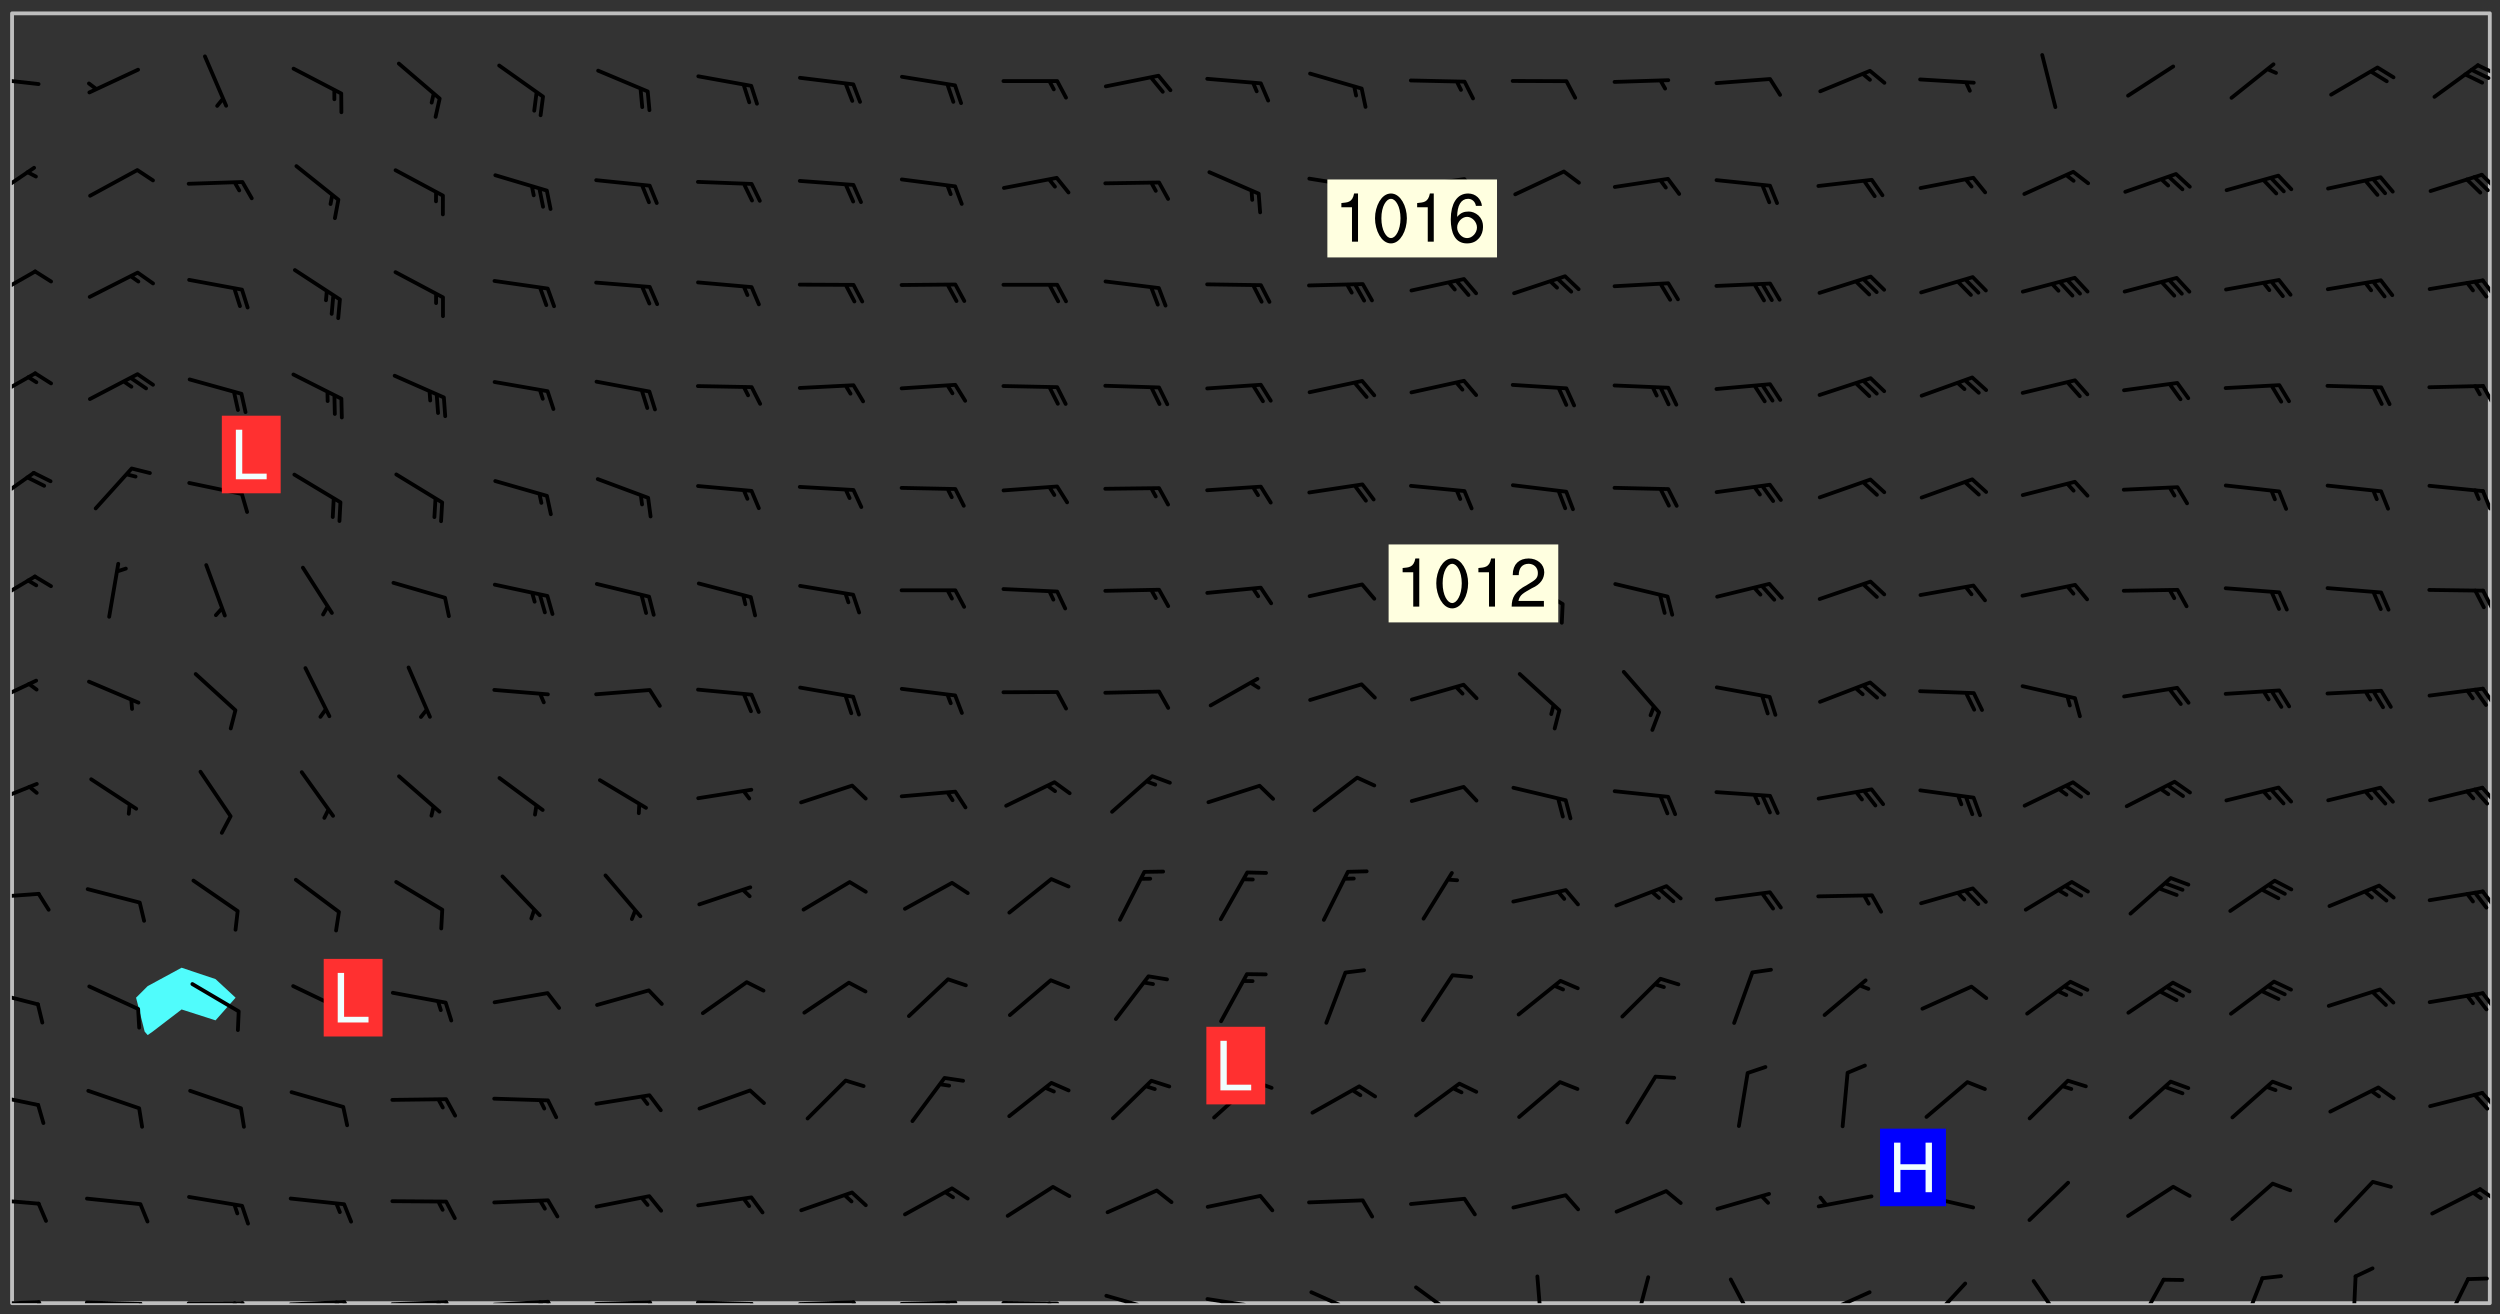<svg xmlns="http://www.w3.org/2000/svg" role="img" xmlns:xlink="http://www.w3.org/1999/xlink" viewBox="142.45 309.95 326.84 171.84"><rect x="142.45" y="309.95" width="326.84" height="171.84" fill="#333333" stroke="none"/><defs><clipPath id="clip2"><path d="M 144 311.672 L 145 311.672 L 145 480.328 L 144 480.328 Z M 144 311.672"/></clipPath><clipPath id="clip3"><path d="M 144 311.672 L 468 311.672 L 468 480.328 L 144 480.328 Z M 144 311.672"/></clipPath><clipPath id="clip4"><path d="M 467 311.672 L 468 311.672 L 468 480.328 L 467 480.328 Z M 467 311.672"/></clipPath><clipPath id="clip5"><path d="M 144 479 L 148 479 L 148 480.328 L 144 480.328 Z M 144 479"/></clipPath><clipPath id="clip6"><path d="M 147 479 L 149 479 L 149 480.328 L 147 480.328 Z M 147 479"/></clipPath><clipPath id="clip7"><path d="M 153 479 L 162 479 L 162 480.328 L 153 480.328 Z M 153 479"/></clipPath><clipPath id="clip8"><path d="M 160 480 L 163 480 L 163 480.328 L 160 480.328 Z M 160 480"/></clipPath><clipPath id="clip9"><path d="M 166 480 L 175 480 L 175 480.328 L 166 480.328 Z M 166 480"/></clipPath><clipPath id="clip10"><path d="M 173 480 L 176 480 L 176 480.328 L 173 480.328 Z M 173 480"/></clipPath><clipPath id="clip11"><path d="M 172 480 L 174 480 L 174 480.328 L 172 480.328 Z M 172 480"/></clipPath><clipPath id="clip12"><path d="M 180 479 L 188 479 L 188 480.328 L 180 480.328 Z M 180 479"/></clipPath><clipPath id="clip13"><path d="M 187 479 L 189 479 L 189 480.328 L 187 480.328 Z M 187 479"/></clipPath><clipPath id="clip14"><path d="M 186 479 L 188 479 L 188 480.328 L 186 480.328 Z M 186 479"/></clipPath><clipPath id="clip15"><path d="M 193 479 L 202 479 L 202 480.328 L 193 480.328 Z M 193 479"/></clipPath><clipPath id="clip16"><path d="M 200 479 L 203 479 L 203 480.328 L 200 480.328 Z M 200 479"/></clipPath><clipPath id="clip17"><path d="M 199 479 L 201 479 L 201 480.328 L 199 480.328 Z M 199 479"/></clipPath><clipPath id="clip18"><path d="M 206 479 L 215 479 L 215 480.328 L 206 480.328 Z M 206 479"/></clipPath><clipPath id="clip19"><path d="M 213 479 L 216 479 L 216 480.328 L 213 480.328 Z M 213 479"/></clipPath><clipPath id="clip20"><path d="M 212 479 L 214 479 L 214 480.328 L 212 480.328 Z M 212 479"/></clipPath><clipPath id="clip21"><path d="M 220 479 L 228 479 L 228 480.328 L 220 480.328 Z M 220 479"/></clipPath><clipPath id="clip22"><path d="M 227 479 L 229 479 L 229 480.328 L 227 480.328 Z M 227 479"/></clipPath><clipPath id="clip23"><path d="M 233 479 L 241 479 L 241 480.328 L 233 480.328 Z M 233 479"/></clipPath><clipPath id="clip24"><path d="M 240 480 L 243 480 L 243 480.328 L 240 480.328 Z M 240 480"/></clipPath><clipPath id="clip25"><path d="M 246 479 L 255 479 L 255 480.328 L 246 480.328 Z M 246 479"/></clipPath><clipPath id="clip26"><path d="M 253 479 L 256 479 L 256 480.328 L 253 480.328 Z M 253 479"/></clipPath><clipPath id="clip27"><path d="M 260 479 L 268 479 L 268 480.328 L 260 480.328 Z M 260 479"/></clipPath><clipPath id="clip28"><path d="M 266 480 L 268 480 L 268 480.328 L 266 480.328 Z M 266 480"/></clipPath><clipPath id="clip29"><path d="M 273 480 L 281 480 L 281 480.328 L 273 480.328 Z M 273 480"/></clipPath><clipPath id="clip30"><path d="M 279 480 L 281 480 L 281 480.328 L 279 480.328 Z M 279 480"/></clipPath><clipPath id="clip31"><path d="M 286 479 L 295 479 L 295 480.328 L 286 480.328 Z M 286 479"/></clipPath><clipPath id="clip32"><path d="M 292 480 L 294 480 L 294 480.328 L 292 480.328 Z M 292 480"/></clipPath><clipPath id="clip33"><path d="M 300 479 L 308 479 L 308 480.328 L 300 480.328 Z M 300 479"/></clipPath><clipPath id="clip34"><path d="M 305 480 L 307 480 L 307 480.328 L 305 480.328 Z M 305 480"/></clipPath><clipPath id="clip35"><path d="M 313 478 L 321 478 L 321 480.328 L 313 480.328 Z M 313 478"/></clipPath><clipPath id="clip36"><path d="M 327 478 L 334 478 L 334 480.328 L 327 480.328 Z M 327 478"/></clipPath><clipPath id="clip37"><path d="M 343 476 L 345 476 L 345 480.328 L 343 480.328 Z M 343 476"/></clipPath><clipPath id="clip38"><path d="M 355 476 L 359 476 L 359 480.328 L 355 480.328 Z M 355 476"/></clipPath><clipPath id="clip39"><path d="M 368 476 L 373 476 L 373 480.328 L 368 480.328 Z M 368 476"/></clipPath><clipPath id="clip40"><path d="M 380 478 L 388 478 L 388 480.328 L 380 480.328 Z M 380 478"/></clipPath><clipPath id="clip41"><path d="M 394 477 L 400 477 L 400 480.328 L 394 480.328 Z M 394 477"/></clipPath><clipPath id="clip42"><path d="M 408 477 L 413 477 L 413 480.328 L 408 480.328 Z M 408 477"/></clipPath><clipPath id="clip43"><path d="M 421 477 L 426 477 L 426 480.328 L 421 480.328 Z M 421 477"/></clipPath><clipPath id="clip44"><path d="M 435 476 L 439 476 L 439 480.328 L 435 480.328 Z M 435 476"/></clipPath><clipPath id="clip45"><path d="M 449 476 L 451 476 L 451 480.328 L 449 480.328 Z M 449 476"/></clipPath><clipPath id="clip46"><path d="M 461 476 L 466 476 L 466 480.328 L 461 480.328 Z M 461 476"/></clipPath><clipPath id="clip47"><path d="M 144 466 L 148 466 L 148 468 L 144 468 Z M 144 466"/></clipPath><clipPath id="clip48"><path d="M 466 465 L 468 465 L 468 468 L 466 468 Z M 466 465"/></clipPath><clipPath id="clip49"><path d="M 144 452 L 148 452 L 148 455 L 144 455 Z M 144 452"/></clipPath><clipPath id="clip50"><path d="M 466 452 L 468 452 L 468 455 L 466 455 Z M 466 452"/></clipPath><clipPath id="clip51"><path d="M 144 439 L 148 439 L 148 442 L 144 442 Z M 144 439"/></clipPath><clipPath id="clip52"><path d="M 466 439 L 468 439 L 468 442 L 466 442 Z M 466 439"/></clipPath><clipPath id="clip53"><path d="M 144 426 L 148 426 L 148 428 L 144 428 Z M 144 426"/></clipPath><clipPath id="clip54"><path d="M 466 426 L 468 426 L 468 429 L 466 429 Z M 466 426"/></clipPath><clipPath id="clip55"><path d="M 144 412 L 148 412 L 148 416 L 144 416 Z M 144 412"/></clipPath><clipPath id="clip56"><path d="M 466 412 L 468 412 L 468 416 L 466 416 Z M 466 412"/></clipPath><clipPath id="clip57"><path d="M 144 398 L 148 398 L 148 403 L 144 403 Z M 144 398"/></clipPath><clipPath id="clip58"><path d="M 466 399 L 468 399 L 468 403 L 466 403 Z M 466 399"/></clipPath><clipPath id="clip59"><path d="M 144 385 L 148 385 L 148 390 L 144 390 Z M 144 385"/></clipPath><clipPath id="clip60"><path d="M 466 386 L 468 386 L 468 390 L 466 390 Z M 466 386"/></clipPath><clipPath id="clip61"><path d="M 144 371 L 148 371 L 148 377 L 144 377 Z M 144 371"/></clipPath><clipPath id="clip62"><path d="M 466 373 L 468 373 L 468 377 L 466 377 Z M 466 373"/></clipPath><clipPath id="clip63"><path d="M 144 358 L 148 358 L 148 363 L 144 363 Z M 144 358"/></clipPath><clipPath id="clip64"><path d="M 466 360 L 468 360 L 468 363 L 466 363 Z M 466 360"/></clipPath><clipPath id="clip65"><path d="M 144 345 L 148 345 L 148 350 L 144 350 Z M 144 345"/></clipPath><clipPath id="clip66"><path d="M 466 346 L 468 346 L 468 349 L 466 349 Z M 466 346"/></clipPath><clipPath id="clip67"><path d="M 144 331 L 148 331 L 148 337 L 144 337 Z M 144 331"/></clipPath><clipPath id="clip68"><path d="M 466 332 L 468 332 L 468 335 L 466 335 Z M 466 332"/></clipPath><clipPath id="clip69"><path d="M 144 319 L 148 319 L 148 322 L 144 322 Z M 144 319"/></clipPath><clipPath id="clip70"><path d="M 466 318 L 468 318 L 468 320 L 466 320 Z M 466 318"/></clipPath><clipPath id="clip71"><path d="M 465 318 L 468 318 L 468 321 L 465 321 Z M 465 318"/></clipPath><g id="surface370" clip-path="url(#clip1)"><path fill="#fff" fill-opacity="0" fill-rule="evenodd" d="M 0 0 L 1000 0 L 1000 1000 L 0 1000 Z M 0 0"/><path fill="#d3d3d3" fill-opacity="0" fill-rule="evenodd" d="M162.152 355.867L161.918 356.16 161.977 356.395 162.094 356.566 162.27 356.801 162.562 357.148 162.676 357.207 162.793 357.035 162.852 356.801 163.027 356.625 163.492 356.449 164.191 356.449 164.426 356.742 164.715 357.559 164.773 357.734 164.949 357.965 165.301 358.199 166 358.898 166.172 359.074 166.406 359.422 166.641 359.832 166.93 360.414 167.34 360.879 167.57 361.113 167.805 361.289 167.922 361.52 168.098 361.812 168.27 362.977 168.27 363.211 168.328 363.5 168.387 363.617 168.504 363.734 168.852 364.145 168.969 364.316 169.145 364.492 169.32 364.727 169.438 364.898 169.609 365.25 169.668 365.484 169.902 365.891 170.137 365.832 169.961 366.008 169.902 366.938 169.32 366.938 169.086 366.824 168.738 366.938 168.621 367.055 168.562 367.348 168.504 367.523 168.387 367.695 167.922 367.988 167.863 368.223 167.805 368.336 167.805 368.98 167.863 369.152 167.863 369.562 167.922 369.621 167.922 370.027 167.98 370.434 168.098 370.609 168.156 370.668 168.387 371.309 168.328 371.602 168.328 372.301 168.27 372.883 168.27 373.117 168.211 373.348 168.156 373.699 168.156 375.621 168.211 375.738 168.637 375.738 168.27 375.855 168.246 376.207 169.137 377.375 170.879 377.914 172.219 378.273 172.219 378.812 172.309 379.621 172.844 380.336 174.363 380.605 175.254 380.52 175.344 381.684 175.879 381.863 177.039 381.684 179.094 380.699 180.254 380.336 182.133 380.16 183.828 379.98 183.648 380.699 182.133 380.785 180.883 380.875 180.078 381.145 179.004 381.953 179.273 382.672 179.809 383.57 179.629 384.195 179.363 385.004 179.629 386.082 180.254 386.98 181.059 387.16 182.309 386.98 182.043 387.703 182.141 388.207 182.195 388.5 182.195 388.672 182.254 388.965 182.254 389.371 182.43 389.488 182.781 389.605 183.188 389.605 183.48 389.43 183.594 389.312 183.652 389.195 183.77 388.965 183.828 388.789 184.18 388.324 184.41 388.148 184.586 388.09 184.762 388.148 184.82 388.324 184.938 389.312 184.992 389.781 185.051 389.953 185.168 390.188 185.344 390.246 186.16 390.305 186.449 390.305 186.566 390.539 186.625 390.945 186.684 391.297 186.684 392.402 186.801 392.695 186.918 393.043 187.207 393.742 187.383 394.094 187.965 394.848 188.316 395.023 188.488 395.082 188.957 395.316 189.598 395.781 189.945 396.016 190.238 396.191 190.531 396.246 190.762 396.309 191.578 396.656 191.871 396.832 191.984 397.004 192.336 397.355 192.453 397.531 192.977 398.172 192.977 398.461 193.035 398.812 193.035 399.16 193.094 399.512 193.152 399.801 193.27 399.859 193.441 399.918 193.617 399.918 194.199 400.152 194.375 400.27 194.551 400.559 194.727 400.793 194.84 401.027 195.133 401.258 195.25 401.375 195.25 401.785 195.309 401.84 195.598 402.074 195.832 402.191 195.891 402.309 196.008 402.48 196.066 402.598 196.297 402.832 196.355 403.008 196.59 403.066 196.707 403.125 196.59 403.238 196.531 403.355 196.531 403.473 196.414 403.766 196.297 404.055 196.297 404.637 196.473 404.754 196.59 404.812 196.648 404.93 196.766 405.047 196.879 405.105 197.055 405.453 197.113 405.805 197.172 406.211 197.172 406.387 197.113 406.562 196.996 407.262 196.996 407.434 197.113 407.609 197.406 407.902 197.812 407.902 197.988 408.02 198.105 408.191 198.223 408.484 198.223 408.719 197.695 408.719 197.465 408.484 197.23 408.484 197.055 408.543 196.996 409.242 197.055 409.59 197.172 409.766 197.348 410.176 197.465 410.406 197.754 410.875 197.93 410.93 198.453 410.93 198.688 410.988 199.445 411.629 199.504 411.922 199.504 412.156 199.562 412.215 199.793 412.562 199.793 412.914 199.676 413.086 199.676 413.379 199.969 413.668 200.262 413.844 200.434 413.902 200.727 414.078 201.02 414.195 201.602 414.602 201.891 414.836 202.184 415.012 202.402 415.172 202.418 415.184 202.648 415.359 203.289 415.883 203.465 416.117 203.582 416.293 203.758 416.469 203.871 416.641 203.871 417.281 203.988 417.457 204.457 417.574 205.039 417.691 205.273 417.75 205.504 417.863 205.797 417.98 205.91 418.039 206.496 418.391 206.785 418.562 206.961 418.625 207.137 418.68 207.312 418.738 208.012 419.09 208.301 419.266 208.535 419.32 208.824 419.496 209.059 419.613 209.699 420.02 209.992 420.137 210.164 420.195 210.398 420.254 210.809 420.312 211.039 420.371 211.273 420.488 211.332 420.66 210.922 420.836 211.391 420.895 211.449 421.188 211.562 421.422 211.738 421.477 211.973 421.535 212.148 421.594 212.555 421.711 213.195 421.945 213.312 422.117 213.371 422.352 213.371 422.527 213.312 422.645 213.254 423.051 213.488 423.285 213.605 423.344 213.953 423.461 214.594 423.691 214.77 423.809 215.059 423.926 215.234 424.102 215.469 424.566 216.051 425.672 216.227 425.848 216.574 426.023 216.75 426.141 217.102 426.258 218.148 426.781 218.383 426.84 218.848 426.953 219.141 427.012 219.605 427.188 220.363 427.77 220.598 428.004 220.945 428.469 221.121 428.645 221.41 428.879 222.227 429.578 222.52 429.754 222.809 430.043 223.102 430.219 223.395 430.508 224.09 431.148 224.266 431.324 224.559 431.559 224.848 431.793 225.316 432.082 225.957 432.664 226.305 432.898 226.539 433.191 226.887 433.539 227.238 434.004 228.172 434.996 228.52 435.402 228.637 435.578 228.871 435.637 228.984 435.754 229.629 435.93 229.859 436.043 230.094 436.102 230.387 436.277 230.617 436.395 231.551 437.094 231.957 437.5 232.191 437.676 232.598 437.852 232.832 437.969 233.648 438.316 233.996 438.551 234.23 438.668 234.523 438.957 234.754 439.074 235.512 439.426 235.863 439.598 236.094 439.656 236.387 439.773 236.621 439.832 237.492 440.008 238.309 440.008 238.777 440.238 238.949 440.297 239.824 440.996 240.289 441.113 240.582 441.172 240.758 441.23 240.988 441.289 241.457 441.348 241.805 441.406 242.156 441.465 242.562 441.523 242.855 441.523 243.027 441.582 243.027 441.812 243.203 441.988 243.496 441.988 243.844 442.047 244.195 442.105 244.895 442.223 245.535 442.223 246 441.988 246.293 441.812 246.465 441.695 246.875 441.523 247.164 441.348 248.098 440.883 248.566 440.59 249.09 440.297 249.555 440.125 250.02 439.949 251.07 439.484 251.359 439.367 251.77 439.25 252.059 439.133 252.586 438.957 254.102 438.258 254.684 437.91 254.973 437.852 255.266 437.793 255.613 437.676 256.488 437.445 256.84 437.328 256.953 437.328 257.188 437.27 258.062 437.035 258.297 436.977 259.109 436.977 259.461 436.918 260.277 436.801 260.449 436.742 260.801 436.688 261.094 436.629 261.324 436.57 262.141 436.395 262.316 436.336 262.664 436.336 262.898 436.277 263.363 436.16 264.121 435.988 264.355 435.93 264.703 435.93 265.113 435.812 265.402 435.754 266.688 435.695 266.977 435.695 267.387 435.637 267.617 435.578 267.793 435.578 268.668 435.461 269.074 435.461 269.484 435.344 269.832 435.344 270.184 435.23 271.055 435.172 272.805 435.172 273.852 435.461 274.262 435.578 274.551 435.695 274.902 435.812 275.191 435.93 276.242 436.102 276.531 436.16 276.824 436.16 277.117 436.219 277.289 436.277 277.699 436.336 277.871 436.395 277.988 436.453 278.105 436.453 278.223 436.512 278.574 436.57 278.688 436.57 279.098 436.637 281.02 437.031 282.945 437.426 284.465 437.875 286.16 438.594 288.305 439.398 289.91 438.68 291.34 437.875 292.5 436.797 293.75 436.348 296.785 435.629 298.66 435.27 300.805 433.922 303.039 432.668 305.539 431.41 307.234 430.961 309.02 430.781 310.18 430.512 310.805 431.051 312.145 430.781 312.859 429.793 313.844 428.449 314.289 428.27 315.094 427.91 316.969 427.371 318.754 426.922 320.004 426.652 321.164 426.562 322.863 426.473 324.824 426.203 326.074 426.113 326.613 426.113 327.238 426.023 328.129 426.023 330.273 425.844 332.684 425.664 335.273 425.574 336.969 425.754 338.578 425.844 340.008 426.203 341.168 426.922 343.043 427.91 344.203 429.438 344.469 430.152 345.098 430.242 345.453 431.141 345.988 431.68 346.523 433.207 347.598 433.566 348.133 433.566 347.328 434.102 347.418 435.809 348.133 438.504 349.023 439.309 349.918 440.297 350.633 441.555 352.418 442.094 353.938 441.914 354.293 443.258 355.902 442.453 356.883 441.914 357.152 442.184 357.469 441.969 357.688 441.824 358.488 442.273 358.938 441.914 359.293 441.914 359.828 441.645 360.367 440.926 360.902 440.656 361.527 439.668 362.688 440.117 363.527 440.488 364.922 441.105 366.617 440.926 368.223 440.926 370.008 441.016 370.188 439.309 370.723 437.965 371.527 438.234 372.02 439.082 372.422 439.488 372.332 440.027 372.332 440.387 373.047 440.836 373.758 440.566 375.188 440.566 375.547 441.555 375.992 442.812 376.707 444.156 377.957 444.785 379.652 445.414 380.367 445.234 380.547 444.695 381.527 444.605 381.977 444.965 382.062 446.223 381.797 446.852 381.262 447.031 381.262 447.57 381.977 448.555 382.242 449.094 383.227 450.082 384.027 451.16 383.762 451.52 383.672 452.418 383.047 454.75 382.691 456.816 382.602 458.609 382.422 459.328 382.332 459.867 382.332 461.305 381.352 463.188 380.992 464.895 380.457 465.793 379.652 466.961 379.387 467.5 381.441 468.754 381.527 469.113 381.172 469.652 381.082 469.473 381.082 470.281 381.172 471.719 380.727 472.434 379.652 472.527 379.387 473.242 379.922 474.141 380.727 474.859 381.887 475.668 383.227 475.938 383.672 476.297 383.316 476.746 381.527 476.656 380.277 476.207 379.562 475.488 378.938 475.398 378.762 478.988 378.574 480.297 467.934 480.297 467.934 311.703 412.664 311.703 412.664 360.785 413.426 360.91 416.715 361.453 418.738 364.289 418.738 367.043 421.09 367.375 423.438 367.707 427.488 367.707 426.109 371.867 424.086 372.574 422.062 373.277 421.52 373.621 418.926 375.238 418.738 375.355 416.715 373.277 415.984 370.535 413.312 368.457 411.938 364.957 411.871 364.875 409.914 362.203 412.664 360.785 412.664 311.703 294.422 311.703 294.422 403.117 294.539 403.148 294.672 403.16 294.746 403.234 294.852 403.281 294.941 403.34 295.027 403.398 295.117 403.457 295.414 403.754 295.473 403.844 295.504 403.961 295.531 404.078 295.547 404.215 295.516 404.332 295.457 404.422 295.398 404.508 295.355 404.613 295.309 404.715 295.281 404.836 295.281 404.98 295.457 405.25 295.605 405.398 295.68 405.484 295.754 405.559 295.797 405.664 295.859 405.754 295.918 405.84 295.961 405.945 296.02 406.035 296.066 406.137 296.109 406.242 296.168 406.328 296.285 406.508 296.359 406.582 296.422 406.668 296.48 406.758 296.523 406.863 296.582 406.953 296.641 407.039 296.703 407.129 296.762 407.219 296.805 407.32 296.922 407.5 296.996 407.574 297.055 407.66 297.129 407.734 297.219 407.793 297.324 407.84 297.473 407.84 297.605 407.824 297.738 407.84 297.84 407.793 297.914 407.719 297.961 407.617 297.945 407.484 297.945 407.336 297.898 407.23 297.871 407.113 297.824 407.012 297.797 406.891 297.754 406.789 297.691 406.699 297.648 406.598 297.605 406.492 297.574 406.375 297.559 406.242 297.547 406.105 297.633 406.047 297.691 405.961 297.812 405.93 297.855 406.035 297.871 406.168 297.871 406.285 297.93 406.387 297.988 406.477 298.078 406.535 298.227 406.684 298.285 406.773 298.328 406.879 298.316 406.98 298.402 407.039 298.508 407.086 298.594 407.145 298.684 407.203 298.758 407.277 298.641 407.305 298.535 407.352 298.449 407.41 298.375 407.484 298.316 407.574 298.254 407.66 298.227 407.781 298.18 407.883 298.137 407.988 298.105 408.105 298.094 408.238 298.078 408.371 298.078 408.52 298.105 408.637 298.152 408.742 298.195 408.844 298.254 408.934 298.328 409.008 298.418 409.066 298.492 409.141 298.582 409.199 298.641 409.289 298.684 409.395 298.73 409.496 298.848 409.527 298.98 409.543 299.129 409.543 299.246 409.512 299.352 409.555 299.395 409.66 299.441 409.762 299.469 409.883 299.5 410 299.527 410.117 299.559 410.238 299.586 410.355 299.691 410.398 299.793 410.445 299.926 410.43 300.074 410.578 300.137 410.664 300.211 410.738 300.281 410.812 300.371 410.875 300.477 410.918 300.578 410.961 300.695 410.992 300.832 411.008 300.949 410.977 301.023 410.902 301.051 410.785 301.039 410.652 301.008 410.531 300.98 410.414 301.023 410.309 301.141 410.309 301.23 410.371 301.348 410.398 301.496 410.398 301.629 410.414 301.777 410.414 301.91 410.43 302.043 410.414 302.191 410.414 302.324 410.398 302.457 410.387 302.594 410.398 302.711 410.371 302.844 410.355 303.035 410.297 302.977 410.473 302.961 410.605 302.934 410.727 302.918 410.859 302.859 410.945 302.727 410.961 302.621 411.008 302.516 411.051 302.398 411.082 302.281 411.109 302.016 411.141 301.867 411.141 301.734 411.156 301.66 411.23 301.719 411.316 301.867 411.465 301.984 411.645 302.059 411.715 302.148 411.777 302.238 411.836 302.324 411.895 302.414 411.953 302.516 411.996 302.621 412.059 302.727 412.102 302.812 412.16 302.918 412.207 303.02 412.25 303.199 412.367 303.258 412.457 303.215 412.559 303.168 412.664 303.184 412.797 303.406 413.02 303.465 413.109 303.508 413.211 303.539 413.332 303.582 413.434 303.598 413.566 303.629 413.684 303.641 413.82 303.672 413.938 303.82 414.086 303.922 414.129 304.027 414.172 304.145 414.203 304.277 414.219 304.414 414.234 304.531 414.234 304.648 414.203 304.738 414.145 304.781 414.039 304.828 413.938 304.871 413.832 304.902 413.715 304.914 413.582 304.914 413.434 304.902 413.301 304.887 413.168 304.855 413.051 304.812 412.945 304.766 412.84 304.723 412.738 304.68 412.633 304.664 412.5 304.68 412.367 304.707 412.25 304.738 412.133 304.766 412.012 304.812 411.91 304.902 411.852 304.988 411.789 305.062 411.715 305.152 411.656 305.375 411.434 305.434 411.348 305.508 411.273 305.625 411.094 305.684 411.008 305.684 410.859 305.609 410.785 305.508 410.738 305.402 410.695 305.301 410.652 305.242 410.562 305.195 410.457 305.168 410.34 305.258 410.281 305.375 410.25 305.477 410.207 305.656 410.09 305.805 409.941 305.816 409.809 305.805 409.703 305.715 409.645 305.582 409.66 305.434 409.66 305.301 409.676 305.168 409.66 305.047 409.629 304.961 409.57 304.887 409.496 304.828 409.406 304.766 409.32 304.648 409.141 304.59 409.055 304.621 408.934 304.707 408.875 304.828 408.844 304.887 408.758 304.887 408.637 304.855 408.52 304.797 408.43 304.738 408.344 304.691 408.238 304.664 408.121 304.648 407.988 304.707 407.898 304.781 407.824 304.871 407.766 304.988 407.586 305.062 407.512 305.121 407.426 305.27 407.277 305.391 407.246 305.523 407.23 305.656 407.246 305.73 407.32 305.773 407.426 305.789 407.559 305.758 407.676 305.641 407.707 305.508 407.719 305.359 407.867 305.316 407.973 305.27 408.074 305.242 408.195 305.211 408.312 305.211 408.461 305.242 408.578 305.285 408.684 305.344 408.773 305.418 408.844 305.492 408.918 305.609 408.949 305.73 408.977 305.848 408.949 305.98 408.934 306.098 408.934 306.188 408.992 306.262 409.066 306.309 409.172 306.367 409.258 306.469 409.305 306.602 409.32 306.707 409.363 306.793 409.422 306.781 409.527 306.707 409.602 306.527 409.719 306.469 409.809 306.379 409.867 306.309 409.941 306.234 410.016 306.172 410.105 306.145 410.223 306.129 410.355 306.145 410.488 306.129 410.621 306.129 410.77 306.145 410.902 306.172 411.02 306.203 411.141 306.277 411.215 306.367 411.273 306.453 411.332 306.543 411.391 306.66 411.422 306.66 411.508 306.559 411.555 306.469 411.613 306.203 411.645 306.086 411.672 305.938 411.672 305.832 411.715 305.73 411.762 305.672 411.852 305.609 412.086 305.598 412.219 305.566 412.34 305.551 412.473 305.551 412.766 305.539 412.898 305.551 413.035 305.566 413.168 305.699 413.184 305.832 413.195 305.953 413.227 306.039 413.285 306.113 413.359 306.16 413.465 306.203 413.566 306.219 413.699 306.219 414.145 306.203 414.277 306.203 414.723 306.234 414.988 306.262 415.105 306.277 415.238 306.309 415.355 306.395 415.566 306.426 415.832 306.426 415.98 306.395 416.098 306.367 416.215 306.336 416.336 306.309 416.453 306.277 416.57 306.246 416.691 306.234 416.824 306.219 416.957 306.309 417.016 306.426 416.984 306.527 417 306.574 417.105 306.543 417.371 306.543 417.812 306.5 417.918 306.453 418.023 306.41 418.125 306.367 418.23 306.309 418.316 306.277 418.438 306.234 418.555 306.203 418.672 306.188 418.805 306.203 418.938 306.262 419.027 306.367 419.074 306.453 419.133 306.512 419.219 306.5 419.355 306.469 419.473 306.426 419.574 306.426 420.02 306.41 420.152 306.41 420.301 306.379 420.418 306.336 420.523 306.309 420.641 306.262 420.746 306.219 420.848 306.188 420.969 306.16 421.086 306.129 421.219 306.098 421.336 306.07 421.453 306.027 421.559 305.996 421.676 305.965 421.797 305.953 421.93 305.938 422.062 305.938 422.359 305.965 422.477 305.965 422.625 306.012 423.023 306.039 423.141 306.098 423.23 306.219 423.262 306.367 423.262 306.5 423.246 306.559 423.336 306.559 423.453 306.5 423.543 306.41 423.602 306.309 423.645 306.203 423.691 306.113 423.75 306.027 423.809 305.891 423.824 305.773 423.793 305.641 423.777 305.539 423.824 305.477 423.91 305.465 424.047 305.449 424.18 305.418 424.297 305.391 424.414 305.375 424.547 305.344 424.668 305.344 424.965 305.359 425.098 305.391 425.215 305.391 425.363 305.402 425.496 305.402 425.645 305.375 425.762 305.328 425.863 305.301 425.984 305.27 426.102 305.211 426.191 305.137 426.266 305.035 426.309 304.93 426.355 304.812 426.383 304.691 426.414 304.59 426.367 304.648 426.281 304.754 426.234 304.781 426.117 304.812 426 304.84 425.879 304.871 425.762 304.871 425.613 304.887 425.48 304.855 425.363 304.812 425.258 304.707 425.273 304.633 425.348 304.531 425.391 304.441 425.453 304.367 425.527 304.324 425.629 304.309 425.762 304.277 425.879 304.25 426 304.219 426.117 304.191 426.234 304.16 426.355 304.133 426.473 304.102 426.59 304.059 426.695 303.969 426.754 303.879 426.754 303.762 426.723 303.73 426.637 303.746 426.5 303.715 426.383 303.715 426.234 303.703 426.102 303.703 425.953 303.641 425.719 303.613 425.598 303.57 425.496 303.523 425.391 303.465 425.305 303.406 425.215 303.363 425.109 303.301 425.023 303.152 424.875 303.082 424.801 302.977 424.754 302.871 424.711 302.77 424.668 302.473 424.371 302.383 424.297 302.297 424.238 302.191 424.195 302.102 424.133 302.016 424.074 301.91 424.031 301.82 423.973 301.734 423.91 301.66 423.84 301.555 423.793 301.469 423.734 301.363 423.691 301.273 423.629 301.172 423.586 301.066 423.543 300.98 423.484 300.875 423.438 300.77 423.395 300.668 423.348 300.578 423.289 300.477 423.246 300.371 423.203 300.281 423.141 300.164 423.113 300.031 423.098 299.898 423.113 299.75 423.113 299.617 423.129 299.5 423.098 299.41 423.039 299.336 422.965 299.246 422.906 299.145 422.859 298.996 422.859 298.875 422.832 298.773 422.789 298.699 422.715 298.582 422.535 298.492 422.477 298.391 422.434 298.301 422.371 298.195 422.328 298.105 422.27 298.02 422.211 297.914 422.164 297.855 422.078 297.797 421.988 297.754 421.883 297.707 421.781 297.633 421.707 297.547 421.648 297.473 421.574 297.383 421.516 297.16 421.293 297.117 421.188 297.086 420.922 297.191 420.879 297.336 420.879 297.441 420.922 297.516 420.996 297.605 421.055 297.691 421.113 297.797 421.16 297.887 421.219 298.035 421.367 298.105 421.441 298.254 421.59 298.316 421.676 298.391 421.75 298.477 421.809 298.551 421.883 298.641 421.945 298.73 422.004 298.816 422.062 299.086 422.238 299.188 422.285 299.293 422.328 299.395 422.371 299.441 422.297 299.5 422.211 299.574 422.137 299.645 422.062 299.75 422.105 299.824 422.18 299.883 422.27 299.926 422.371 299.973 422.477 300.016 422.582 300.137 422.609 300.254 422.582 300.328 422.492 300.371 422.387 300.43 422.297 300.504 422.223 300.609 422.18 300.727 422.152 300.859 422.164 300.949 422.223 301.098 422.371 301.156 422.461 301.199 422.566 301.246 422.668 301.289 422.773 301.332 422.875 301.438 422.922 301.543 422.965 301.676 422.98 301.762 422.922 301.82 422.832 301.895 422.758 302 422.715 302.117 422.742 302.223 422.789 302.324 422.832 302.43 422.875 302.531 422.922 302.711 423.039 302.711 423.156 302.695 423.289 302.711 423.422 302.727 423.559 302.785 423.645 302.887 423.691 303.008 423.719 303.125 423.75 303.273 423.75 303.391 423.719 303.449 423.629 303.629 423.512 303.688 423.422 303.762 423.348 303.82 423.262 303.938 423.082 304.117 422.965 304.234 422.996 304.324 423.055 304.367 423.129 304.352 423.262 304.352 423.379 304.441 423.438 304.59 423.438 304.723 423.422 304.855 423.41 305.121 423.379 305.227 423.336 305.344 423.305 305.465 423.277 305.539 423.203 305.609 423.129 305.672 423.039 305.656 422.934 305.609 422.832 305.508 422.789 305.402 422.773 305.285 422.801 305.02 422.832 304.871 422.832 304.797 422.758 304.707 422.699 304.59 422.668 304.473 422.641 304.34 422.625 304.191 422.625 304.059 422.641 303.762 422.641 303.656 422.594 303.508 422.445 303.465 422.344 303.406 422.254 303.629 422.031 303.715 421.973 303.82 421.93 303.938 421.898 304.07 421.883 304.203 421.898 304.34 421.914 304.441 421.957 304.574 421.945 304.664 421.883 304.766 421.84 304.828 421.75 304.781 421.648 304.691 421.59 304.574 421.559 304.473 421.516 304.414 421.426 304.352 421.336 304.352 421.219 304.367 421.086 304.473 421.039 304.547 420.969 304.547 420.848 304.457 420.789 304.426 420.672 304.516 420.613 304.59 420.539 304.633 420.434 304.691 420.344 304.738 420.242 304.754 420.109 304.754 419.961 304.707 419.855 304.664 419.754 304.574 419.695 304.441 419.68 304.34 419.637 304.203 419.621 304.086 419.59 303.641 419.59 303.508 419.574 303.375 419.562 303.242 419.547 303.125 419.516 302.977 419.516 302.844 419.5 302.711 419.488 302.445 419.457 302.324 419.414 302.238 419.355 302.164 419.281 302.164 419.133 302.176 419 302.281 418.953 302.383 418.91 302.516 418.895 302.668 418.895 302.801 418.879 303.094 418.879 303.215 418.91 303.316 418.953 303.406 419.012 303.641 419.074 303.762 419.027 303.852 418.969 303.953 418.926 304.086 418.91 304.191 418.953 304.293 419 304.426 419.012 304.547 418.984 304.691 418.984 304.812 418.953 304.93 418.926 305.035 418.879 305.109 418.805 305.195 418.746 305.344 418.598 305.402 418.512 305.449 418.406 305.477 418.289 305.492 418.184 305.391 418.141 305.301 418.082 305.184 418.051 305.078 418.008 304.988 417.945 304.914 417.859 304.84 417.785 304.738 417.742 304.633 417.695 304.531 417.652 304.473 417.562 304.426 417.461 304.34 417.25 304.277 417.164 304.219 417.074 304.145 417 304.059 416.941 303.789 416.941 303.672 416.973 303.582 417.031 303.48 417.074 303.348 417.09 303.242 417.074 303.215 416.957 303.152 416.867 303.035 416.836 302.934 416.793 302.785 416.645 302.754 416.527 302.738 416.422 302.812 416.348 302.992 416.23 303.109 416.203 303.227 416.172 303.363 416.188 303.465 416.23 303.57 416.273 303.672 416.32 303.777 416.363 303.895 416.395 304.027 416.41 304.145 416.438 304.277 416.453 304.383 416.438 304.473 416.379 304.398 416.305 304.293 416.262 304.219 416.188 304.145 416.098 303.996 415.949 303.91 415.891 303.82 415.832 303.746 415.758 303.656 415.699 303.555 415.652 303.434 415.625 303.332 415.578 303.227 415.535 303.109 415.504 303.008 415.461 302.887 415.43 302.738 415.43 302.621 415.461 302.516 415.504 302.43 415.566 302.25 415.684 302.164 415.742 302.074 415.801 301.969 415.848 301.883 415.906 301.777 415.949 301.676 415.992 301.57 416.039 301.496 416.113 301.438 416.203 301.379 416.289 301.332 416.395 301.273 416.48 301.199 416.555 301.066 416.543 300.949 416.512 300.832 416.512 300.758 416.586 300.668 416.645 300.594 416.719 300.504 416.777 300.418 416.836 300.312 416.883 300.211 416.926 300.074 416.941 299.973 416.898 299.824 416.75 299.719 416.703 299.633 416.703 299.527 416.75 299.426 416.793 299.305 416.824 299.188 416.793 299.113 416.719 299.113 416.602 299.145 416.48 299.219 416.41 299.277 416.32 299.352 416.246 299.469 416.215 299.574 416.172 299.867 416.172 300 416.156 300.137 416.141 300.238 416.098 300.328 416.039 300.43 415.992 300.52 415.934 300.652 415.922 300.742 415.98 300.875 415.992 300.965 415.934 301.051 415.875 301.156 415.832 301.246 415.773 301.332 415.711 301.422 415.652 301.57 415.504 301.629 415.418 301.688 415.328 301.793 415.285 301.926 415.27 302.043 415.297 302.164 415.328 302.223 415.27 302.281 415.18 302.312 414.914 302.34 414.797 302.445 414.809 302.578 414.824 302.68 414.781 302.77 414.723 302.828 414.633 302.902 414.559 302.961 414.469 303.008 414.367 303.02 414.234 303.008 414.102 302.961 413.996 302.812 413.848 302.754 413.758 302.695 413.672 302.652 413.566 302.652 413.121 302.668 412.988 302.668 412.84 302.68 412.707 302.621 412.648 302.531 412.707 302.43 412.664 302.25 412.547 302.164 412.488 302.102 412.398 302.043 412.309 301.969 412.234 301.883 412.176 301.762 412.207 301.66 412.219 301.555 412.266 301.469 412.324 301.363 412.367 301.215 412.516 301.125 412.574 301.039 412.633 300.949 412.695 300.844 412.738 300.711 412.754 300.711 412.633 300.816 412.59 300.934 412.559 301.008 412.488 301.051 412.383 301.051 412.234 301.023 412.117 300.875 411.969 300.742 411.953 300.594 411.953 300.477 411.984 300.371 412.027 300.27 412.07 300.18 412.133 300.062 412.16 299.988 412.086 300 411.953 299.957 411.852 299.914 411.746 299.824 411.688 299.707 411.715 299.586 411.746 299.469 411.777 299.367 411.82 299.246 411.852 299.145 411.895 299.039 411.938 298.949 411.996 298.848 412.012 298.848 411.895 298.863 411.762 298.805 411.672 298.73 411.715 298.582 411.863 298.523 411.953 298.449 412.027 298.402 412.133 298.359 412.234 298.285 412.309 298.227 412.398 298.152 412.473 298.094 412.559 298.02 412.633 297.93 412.695 297.855 412.766 297.781 412.84 297.68 412.855 297.547 412.871 297.441 412.828 297.441 412.707 297.59 412.559 297.633 412.457 297.691 412.367 297.738 412.266 297.781 412.16 297.84 412.07 297.871 411.953 297.914 411.852 297.945 411.73 297.973 411.613 298.02 411.508 298.062 411.406 298.105 411.301 298.18 411.23 298.27 411.168 298.359 411.109 298.461 411.066 298.758 411.066 299.023 411.035 299.129 410.992 299.055 410.918 298.938 410.887 298.832 410.844 298.742 410.785 298.641 410.738 298.551 410.68 298.449 410.637 298.344 410.594 298.254 410.531 298.168 410.473 298.062 410.43 297.961 410.387 297.84 410.355 297.723 410.324 297.621 410.281 297.5 410.25 297.398 410.207 297.309 410.148 297.266 410.043 297.25 409.91 297.352 409.867 297.484 409.852 297.621 409.867 297.754 409.852 297.855 409.809 297.914 409.719 297.93 409.613 297.84 409.555 297.766 409.48 297.664 409.438 297.574 409.379 297.426 409.23 297.383 409.125 297.367 408.992 297.367 408.699 297.309 408.609 297.219 408.551 297.145 408.477 297.102 408.371 297.07 408.254 297.012 408.164 296.938 408.09 296.82 408.062 296.746 407.988 296.656 407.93 296.566 407.867 296.48 407.809 296.406 407.734 296.348 407.648 296.301 407.543 296.215 407.484 296.066 407.336 295.871 407.277 295.738 407.293 295.637 407.336 295.562 407.41 295.516 407.512 295.473 407.617 295.414 407.707 295.355 407.793 295.059 408.09 294.969 408.148 294.883 408.148 294.82 408.062 294.777 407.957 294.809 407.84 294.867 407.75 294.895 407.633 294.883 407.5 294.793 407.438 294.688 407.484 294.57 407.512 294.453 407.543 294.184 407.719 294.082 407.766 293.965 407.793 293.859 407.84 293.77 407.898 293.668 407.941 293.609 407.855 293.562 407.75 293.578 407.617 293.625 407.512 293.695 407.438 293.77 407.367 293.828 407.277 293.828 407.129 293.785 407.023 293.547 407.023 293.445 407.07 293.414 407.188 293.387 407.305 293.355 407.426 293.281 407.469 293.148 407.484 293.074 407.438 293.031 407.336 292.988 407.23 292.941 407.129 292.898 407.023 292.777 407.055 292.676 407.098 292.543 407.113 292.426 407.145 292.32 407.188 292.23 407.246 292.129 407.293 292.008 407.32 291.875 407.336 291.773 407.293 291.715 407.203 291.668 407.098 291.625 406.996 291.582 406.891 291.582 406.773 291.641 406.684 291.727 406.625 291.906 406.508 292.008 406.461 292.113 406.418 292.219 406.359 292.32 406.316 292.41 406.254 292.512 406.211 292.617 406.152 292.719 406.105 292.809 406.047 292.914 406.004 293.016 405.961 293.105 405.898 293.207 405.855 293.344 405.84 293.461 405.871 293.562 405.914 293.684 405.945 293.785 405.988 293.891 406.035 293.992 406.078 294.098 406.121 294.199 406.168 294.305 406.211 294.406 406.254 294.512 406.301 294.598 406.359 294.703 406.402 294.82 406.434 294.926 406.477 295.027 406.523 295.117 406.582 295.223 406.625 295.324 406.668 295.43 406.715 295.547 406.742 295.648 406.789 295.77 406.816 295.918 406.816 296.004 406.758 296.02 406.656 296.078 406.566 296.051 406.449 295.977 406.375 295.859 406.195 295.785 406.121 295.695 406.047 295.516 405.93 295.43 405.871 295.324 405.828 295.223 405.781 294.953 405.605 294.895 405.516 294.82 405.441 294.762 405.352 294.719 405.25 294.688 405.133 294.672 404.996 294.672 404.434 294.66 404.301 294.645 404.168 294.613 404.051 294.598 403.918 294.586 403.785 294.555 403.664 294.332 403.441 294.273 403.355 294.258 403.25 294.289 403.133 294.422 403.117 294.422 311.703 172.992 311.703 172.992 313.156 172.934 313.391 172.582 314.441 172.41 314.965 172.293 315.312 172.117 315.723 172 315.895 171.766 316.188 171.535 316.246 171.184 316.246 171.066 316.305 170.836 316.711 170.836 317.004 170.953 317.18 171.184 317.41 171.301 317.645 171.941 318.402 172.234 318.867 172.41 319.102 172.641 319.453 172.875 319.801 173.516 320.617 173.691 321.082 173.863 321.492 173.98 322.188 174.156 322.656 174.273 324.055 174.332 324.52 174.332 325.395 174.449 326.441 174.449 331.223 174.391 331.688 174.039 332.969 173.863 333.492 173.75 333.902 173.398 334.832 172.934 336 172.699 336.582 172.582 336.758 172.41 337.105 172.234 337.512 171.883 338.328 171.824 338.621 171.711 338.914 171.594 339.203 171.535 339.379 171.418 340.254 171.359 340.66 171.301 340.777 171.242 340.953 171.184 341.125 170.953 341.652 170.836 341.824 170.836 342.059 170.719 342.293 170.66 342.465 170.484 343.051 170.484 343.34 170.426 343.516 170.426 343.809 170.367 343.922 170.309 344.449 170.309 344.621 170.254 344.855 170.254 347.477 170.078 348.293 169.961 348.469 169.785 348.703 169.668 348.875 169.555 349.109 168.969 350.043 168.738 350.332 168.445 350.797 168.27 351.031 167.98 351.383 167.629 352.082 167.516 352.312 167.34 352.723 167.164 352.953 166.758 353.48 165.941 354.18 165.648 354.352 165.359 354.586 165.184 354.703 165.008 354.879 164.484 355.285 163.957 355.461 163.785 355.637 163.551 355.691 162.91 355.867 162.152 355.867M174.363 386.891L173.289 387.34 173.648 388.234 174.898 387.52 175.344 386.98 174.363 386.891"/><path fill="#d3d3d3" fill-opacity="0" fill-rule="evenodd" d="M201.508 416.598L200.613 416.598 201.062 417.227 202.043 417.586 202.848 417.496 203.293 416.508 203.117 416.598 202.402 416.242 201.508 416.598M356.129 475.668L356.07 475.145 356.07 474.852 356.184 474.559 356.242 474.328 356.711 473.859 356.824 473.859 356.941 473.746 357.059 473.688 357.234 473.688 357.469 473.629 357.816 473.629 358.051 473.688 358.168 473.746 358.398 473.918 358.457 474.094 358.574 474.676 358.574 474.969 358.457 475.145 358.285 475.434 358.109 475.609 357.582 476.133 357.352 476.367 357.234 476.426 357.059 476.426 356.941 476.367 356.535 476.074 356.359 475.957 356.242 475.898 356.184 475.785 356.129 475.668M362.77 464.711L362.711 464.539 362.711 463.43 362.77 463.258 362.945 463.199 363.117 463.141 363.293 463.141 363.527 463.082 363.645 463.141 363.703 463.84 363.645 464.012 363.527 464.188 363.41 464.246 363.176 464.77 363.062 464.828 362.828 464.828 362.77 464.711M372.383 450.32L372.266 450.145 372.266 449.445 372.559 448.57 372.676 448.398 372.852 448.047 372.965 447.816 373.082 447.523 373.434 446.766 373.551 446.535 373.723 446.301 373.898 446.301 374.016 446.242 374.656 446.242 374.773 446.301 375.008 446.535 375.18 446.648 375.531 446.941 375.648 447.059 375.762 447.234 375.762 447.348 375.879 447.406 375.996 447.523 375.996 448.223 375.938 448.398 375.938 448.629 375.879 448.805 375.531 449.855 375.414 450.086 375.297 450.32 375.18 450.379 374.949 450.613 374.309 450.902 373.434 450.902 373.023 450.785 372.383 450.32"/><path fill="none" stroke="#bebebe" stroke-linecap="round" stroke-linejoin="round" stroke-miterlimit="10" stroke-width=".5" d="M 431.957 354.305 L 108.027 354.305 L 108.027 185.68 L 431.957 185.68 L 431.957 354.305" transform="matrix(1 0 0 -1 36 666)"/><g clip-path="url(#clip2)"><path fill="#fff" fill-opacity="0" fill-rule="evenodd" d="M 144 475.891 L 144 480.328 L 144.004 480.328 L 144 480.328 L 144 311.672 L 144.004 311.672 L 144 311.672 L 144 475.891"/></g><g clip-path="url(#clip3)"><path fill="#fff" fill-opacity="0" fill-rule="evenodd" d="M 144.004 480.328 L 144.004 311.672 L 166.191 311.672 L 166.191 436.465 L 161.754 438.871 L 160.238 440.383 L 161.363 444.82 L 161.754 445.27 L 162.406 444.82 L 166.191 441.922 L 170.629 443.348 L 173.25 440.383 L 170.629 437.953 L 166.191 436.465 L 166.191 311.672 L 467.996 311.672 L 467.996 480.328 L 144.004 480.328"/></g><path fill="#50fcfc" fill-rule="evenodd" d="M 161.363 444.82 L 160.238 440.383 L 161.754 438.871 L 166.191 436.465 L 170.629 437.953 L 173.25 440.383 L 170.629 443.348 L 166.191 441.922 L 162.406 444.82 L 161.754 445.27 L 161.363 444.82"/><g clip-path="url(#clip4)"><path fill="#fff" fill-opacity="0" fill-rule="evenodd" d="M 467.996 480.328 L 468 480.328 L 468 311.672 L 467.996 311.672 L 468 311.672 L 468 480.328 L 467.996 480.328"/></g><g clip-path="url(#clip5)"><path fill="none" stroke="#000" stroke-linecap="round" stroke-linejoin="round" stroke-miterlimit="10" stroke-width=".5" d="M 111.512 185.805 L 104.488 185.539" transform="matrix(1 0 0 -1 36 666)"/></g><g clip-path="url(#clip6)"><path fill="none" stroke="#000" stroke-linecap="round" stroke-linejoin="round" stroke-miterlimit="10" stroke-width=".5" d="M 111.512 185.805 L 112.746 183.684" transform="matrix(1 0 0 -1 36 666)"/></g><g clip-path="url(#clip7)"><path fill="none" stroke="#000" stroke-linecap="round" stroke-linejoin="round" stroke-miterlimit="10" stroke-width=".5" d="M 124.828 185.582 L 117.801 185.762" transform="matrix(1 0 0 -1 36 666)"/></g><g clip-path="url(#clip8)"><path fill="none" stroke="#000" stroke-linecap="round" stroke-linejoin="round" stroke-miterlimit="10" stroke-width=".5" d="M 124.828 185.582 L 125.922 183.387" transform="matrix(1 0 0 -1 36 666)"/></g><g clip-path="url(#clip9)"><path fill="none" stroke="#000" stroke-linecap="round" stroke-linejoin="round" stroke-miterlimit="10" stroke-width=".5" d="M 138.145 185.68 L 131.117 185.66" transform="matrix(1 0 0 -1 36 666)"/></g><g clip-path="url(#clip10)"><path fill="none" stroke="#000" stroke-linecap="round" stroke-linejoin="round" stroke-miterlimit="10" stroke-width=".5" d="M 138.145 185.68 L 139.301 183.516" transform="matrix(1 0 0 -1 36 666)"/></g><g clip-path="url(#clip11)"><path fill="none" stroke="#000" stroke-linecap="round" stroke-linejoin="round" stroke-miterlimit="10" stroke-width=".5" d="M 137.121 185.68 L 137.699 184.598" transform="matrix(1 0 0 -1 36 666)"/></g><g clip-path="url(#clip12)"><path fill="none" stroke="#000" stroke-linecap="round" stroke-linejoin="round" stroke-miterlimit="10" stroke-width=".5" d="M 151.457 185.82 L 144.434 185.52" transform="matrix(1 0 0 -1 36 666)"/></g><g clip-path="url(#clip13)"><path fill="none" stroke="#000" stroke-linecap="round" stroke-linejoin="round" stroke-miterlimit="10" stroke-width=".5" d="M 151.457 185.82 L 152.699 183.707" transform="matrix(1 0 0 -1 36 666)"/></g><g clip-path="url(#clip14)"><path fill="none" stroke="#000" stroke-linecap="round" stroke-linejoin="round" stroke-miterlimit="10" stroke-width=".5" d="M 150.434 185.777 L 151.055 184.719" transform="matrix(1 0 0 -1 36 666)"/></g><g clip-path="url(#clip15)"><path fill="none" stroke="#000" stroke-linecap="round" stroke-linejoin="round" stroke-miterlimit="10" stroke-width=".5" d="M 164.77 185.801 L 157.75 185.543" transform="matrix(1 0 0 -1 36 666)"/></g><g clip-path="url(#clip16)"><path fill="none" stroke="#000" stroke-linecap="round" stroke-linejoin="round" stroke-miterlimit="10" stroke-width=".5" d="M 164.77 185.801 L 166.004 183.68" transform="matrix(1 0 0 -1 36 666)"/></g><g clip-path="url(#clip17)"><path fill="none" stroke="#000" stroke-linecap="round" stroke-linejoin="round" stroke-miterlimit="10" stroke-width=".5" d="M 163.75 185.762 L 164.363 184.703" transform="matrix(1 0 0 -1 36 666)"/></g><g clip-path="url(#clip18)"><path fill="none" stroke="#000" stroke-linecap="round" stroke-linejoin="round" stroke-miterlimit="10" stroke-width=".5" d="M 178.082 185.859 L 171.066 185.484" transform="matrix(1 0 0 -1 36 666)"/></g><g clip-path="url(#clip19)"><path fill="none" stroke="#000" stroke-linecap="round" stroke-linejoin="round" stroke-miterlimit="10" stroke-width=".5" d="M 178.082 185.859 L 179.348 183.758" transform="matrix(1 0 0 -1 36 666)"/></g><g clip-path="url(#clip20)"><path fill="none" stroke="#000" stroke-linecap="round" stroke-linejoin="round" stroke-miterlimit="10" stroke-width=".5" d="M 177.062 185.805 L 177.695 184.754" transform="matrix(1 0 0 -1 36 666)"/></g><g clip-path="url(#clip21)"><path fill="none" stroke="#000" stroke-linecap="round" stroke-linejoin="round" stroke-miterlimit="10" stroke-width=".5" d="M 191.402 185.77 L 184.379 185.574" transform="matrix(1 0 0 -1 36 666)"/></g><g clip-path="url(#clip22)"><path fill="none" stroke="#000" stroke-linecap="round" stroke-linejoin="round" stroke-miterlimit="10" stroke-width=".5" d="M 191.402 185.77 L 192.613 183.637" transform="matrix(1 0 0 -1 36 666)"/></g><g clip-path="url(#clip23)"><path fill="none" stroke="#000" stroke-linecap="round" stroke-linejoin="round" stroke-miterlimit="10" stroke-width=".5" d="M 204.719 185.574 L 197.691 185.77" transform="matrix(1 0 0 -1 36 666)"/></g><g clip-path="url(#clip24)"><path fill="none" stroke="#000" stroke-linecap="round" stroke-linejoin="round" stroke-miterlimit="10" stroke-width=".5" d="M 204.719 185.574 L 205.809 183.379" transform="matrix(1 0 0 -1 36 666)"/></g><g clip-path="url(#clip25)"><path fill="none" stroke="#000" stroke-linecap="round" stroke-linejoin="round" stroke-miterlimit="10" stroke-width=".5" d="M 218.031 185.785 L 211.008 185.559" transform="matrix(1 0 0 -1 36 666)"/></g><g clip-path="url(#clip26)"><path fill="none" stroke="#000" stroke-linecap="round" stroke-linejoin="round" stroke-miterlimit="10" stroke-width=".5" d="M 218.031 185.785 L 219.254 183.656" transform="matrix(1 0 0 -1 36 666)"/></g><g clip-path="url(#clip27)"><path fill="none" stroke="#000" stroke-linecap="round" stroke-linejoin="round" stroke-miterlimit="10" stroke-width=".5" d="M 231.348 185.758 L 224.324 185.582" transform="matrix(1 0 0 -1 36 666)"/></g><g clip-path="url(#clip28)"><path fill="none" stroke="#000" stroke-linecap="round" stroke-linejoin="round" stroke-miterlimit="10" stroke-width=".5" d="M 230.324 185.734 L 230.93 184.664" transform="matrix(1 0 0 -1 36 666)"/></g><g clip-path="url(#clip29)"><path fill="none" stroke="#000" stroke-linecap="round" stroke-linejoin="round" stroke-miterlimit="10" stroke-width=".5" d="M 244.664 185.629 L 237.637 185.715" transform="matrix(1 0 0 -1 36 666)"/></g><g clip-path="url(#clip30)"><path fill="none" stroke="#000" stroke-linecap="round" stroke-linejoin="round" stroke-miterlimit="10" stroke-width=".5" d="M 243.641 185.641 L 244.203 184.551" transform="matrix(1 0 0 -1 36 666)"/></g><g clip-path="url(#clip31)"><path fill="none" stroke="#000" stroke-linecap="round" stroke-linejoin="round" stroke-miterlimit="10" stroke-width=".5" d="M 257.84 184.699 L 251.09 186.645" transform="matrix(1 0 0 -1 36 666)"/></g><g clip-path="url(#clip32)"><path fill="none" stroke="#000" stroke-linecap="round" stroke-linejoin="round" stroke-miterlimit="10" stroke-width=".5" d="M 256.859 184.98 L 257.113 183.781" transform="matrix(1 0 0 -1 36 666)"/></g><g clip-path="url(#clip33)"><path fill="none" stroke="#000" stroke-linecap="round" stroke-linejoin="round" stroke-miterlimit="10" stroke-width=".5" d="M 271.25 185.125 L 264.309 186.219" transform="matrix(1 0 0 -1 36 666)"/></g><g clip-path="url(#clip34)"><path fill="none" stroke="#000" stroke-linecap="round" stroke-linejoin="round" stroke-miterlimit="10" stroke-width=".5" d="M 270.242 185.281 L 270.641 184.125" transform="matrix(1 0 0 -1 36 666)"/></g><g clip-path="url(#clip35)"><path fill="none" stroke="#000" stroke-linecap="round" stroke-linejoin="round" stroke-miterlimit="10" stroke-width=".5" d="M 284.301 184.23 L 277.891 187.109" transform="matrix(1 0 0 -1 36 666)"/></g><g clip-path="url(#clip36)"><path fill="none" stroke="#000" stroke-linecap="round" stroke-linejoin="round" stroke-miterlimit="10" stroke-width=".5" d="M 297.246 183.598 L 291.574 187.746" transform="matrix(1 0 0 -1 36 666)"/></g><g clip-path="url(#clip37)"><path fill="none" stroke="#000" stroke-linecap="round" stroke-linejoin="round" stroke-miterlimit="10" stroke-width=".5" d="M 308.016 182.168 L 307.438 189.172" transform="matrix(1 0 0 -1 36 666)"/></g><g clip-path="url(#clip38)"><path fill="none" stroke="#000" stroke-linecap="round" stroke-linejoin="round" stroke-miterlimit="10" stroke-width=".5" d="M 320.148 182.273 L 321.934 189.07" transform="matrix(1 0 0 -1 36 666)"/></g><g clip-path="url(#clip39)"><path fill="none" stroke="#000" stroke-linecap="round" stroke-linejoin="round" stroke-miterlimit="10" stroke-width=".5" d="M 335.988 182.559 L 332.723 188.781" transform="matrix(1 0 0 -1 36 666)"/></g><g clip-path="url(#clip40)"><path fill="none" stroke="#000" stroke-linecap="round" stroke-linejoin="round" stroke-miterlimit="10" stroke-width=".5" d="M 344.465 184.234 L 350.875 187.109" transform="matrix(1 0 0 -1 36 666)"/></g><g clip-path="url(#clip41)"><path fill="none" stroke="#000" stroke-linecap="round" stroke-linejoin="round" stroke-miterlimit="10" stroke-width=".5" d="M 358.598 183.094 L 363.375 188.25" transform="matrix(1 0 0 -1 36 666)"/></g><g clip-path="url(#clip42)"><path fill="none" stroke="#000" stroke-linecap="round" stroke-linejoin="round" stroke-miterlimit="10" stroke-width=".5" d="M 372.32 188.574 L 376.281 182.77" transform="matrix(1 0 0 -1 36 666)"/></g><g clip-path="url(#clip43)"><path fill="none" stroke="#000" stroke-linecap="round" stroke-linejoin="round" stroke-miterlimit="10" stroke-width=".5" d="M 389.312 188.746 L 385.918 182.594" transform="matrix(1 0 0 -1 36 666)"/></g><path fill="none" stroke="#000" stroke-linecap="round" stroke-linejoin="round" stroke-miterlimit="10" stroke-width=".5" d="M 389.312 188.746 L 391.766 188.711" transform="matrix(1 0 0 -1 36 666)"/><g clip-path="url(#clip44)"><path fill="none" stroke="#000" stroke-linecap="round" stroke-linejoin="round" stroke-miterlimit="10" stroke-width=".5" d="M 402.223 188.938 L 399.641 182.402" transform="matrix(1 0 0 -1 36 666)"/></g><path fill="none" stroke="#000" stroke-linecap="round" stroke-linejoin="round" stroke-miterlimit="10" stroke-width=".5" d="M 402.223 188.938 L 404.66 189.215" transform="matrix(1 0 0 -1 36 666)"/><g clip-path="url(#clip45)"><path fill="none" stroke="#000" stroke-linecap="round" stroke-linejoin="round" stroke-miterlimit="10" stroke-width=".5" d="M 414.41 189.18 L 414.086 182.16" transform="matrix(1 0 0 -1 36 666)"/></g><path fill="none" stroke="#000" stroke-linecap="round" stroke-linejoin="round" stroke-miterlimit="10" stroke-width=".5" d="M 414.41 189.18 L 416.625 190.23" transform="matrix(1 0 0 -1 36 666)"/><g clip-path="url(#clip46)"><path fill="none" stroke="#000" stroke-linecap="round" stroke-linejoin="round" stroke-miterlimit="10" stroke-width=".5" d="M 429.113 188.824 L 426.012 182.52" transform="matrix(1 0 0 -1 36 666)"/></g><path fill="none" stroke="#000" stroke-linecap="round" stroke-linejoin="round" stroke-miterlimit="10" stroke-width=".5" d="M 429.113 188.824 L 431.566 188.898" transform="matrix(1 0 0 -1 36 666)"/><g clip-path="url(#clip47)"><path fill="none" stroke="#000" stroke-linecap="round" stroke-linejoin="round" stroke-miterlimit="10" stroke-width=".5" d="M 111.5 198.688 L 104.5 199.285" transform="matrix(1 0 0 -1 36 666)"/></g><path fill="none" stroke="#000" stroke-linecap="round" stroke-linejoin="round" stroke-miterlimit="10" stroke-width=".5" d="M111.5 198.688L112.465 196.434M124.809 198.625L117.82 199.348M124.809 198.625L125.734 196.352M138.098 198.406L131.164 199.566M138.098 198.406L138.875 196.082M137.086 198.578L137.477 197.414M151.438 198.613L144.453 199.359M151.438 198.613L152.352 196.336M150.422 198.719L150.879 197.582M164.773 198.961L157.746 199.012M164.773 198.961L165.91 196.789M163.75 198.969L164.32 197.883M178.086 199.129L171.066 198.844M178.086 199.129L179.324 197.012M177.062 199.09L177.684 198.031M191.336 199.668L184.445 198.305M191.336 199.668L192.887 197.766M190.336 199.469L191.109 198.52M204.68 199.508L197.73 198.465M204.68 199.508L206.141 197.539M203.668 199.355L204.398 198.371M217.836 200.148L211.203 197.824M217.836 200.148L219.641 198.484M216.871 199.809L217.773 198.977M230.91 200.688L224.762 197.285M230.91 200.688L232.965 199.352M230.016 200.191L231.043 199.523M244.109 200.879L238.191 197.094M244.109 200.879L246.25 199.676M257.68 200.406L251.25 197.566M257.68 200.406L259.609 198.887M271.219 199.703L264.34 198.27M271.219 199.703L272.789 197.816M284.605 199.121L277.586 198.852M284.605 199.121L285.84 197M297.906 199.328L290.914 198.641M297.906 199.328L299.266 197.285M311.145 199.793L304.305 198.18M311.145 199.793L312.766 197.945M324.285 200.332L317.797 197.641M324.285 200.332L326.18 198.773M337.73 199.961L330.98 198.012M336.75 199.68L337.602 198.797M344.219 198.332L351.121 199.641M345.223 198.52L344.457 199.477M357.562 199.781L364.41 198.191M358.559 199.551L358.242 200.734M376.828 201.426L371.773 196.547M390.566 200.895L384.668 197.078M390.566 200.895L392.711 199.703M403.57 201.305L398.293 196.668M403.57 201.305L405.867 200.438M416.66 201.539L411.832 196.434M416.66 201.539L419.027 200.887M430.695 200.578L424.43 197.395" transform="matrix(1 0 0 -1 36 666)"/><g clip-path="url(#clip48)"><path fill="none" stroke="#000" stroke-linecap="round" stroke-linejoin="round" stroke-miterlimit="10" stroke-width=".5" d="M 430.695 200.578 L 432.703 199.168" transform="matrix(1 0 0 -1 36 666)"/></g><path fill="none" stroke="#000" stroke-linecap="round" stroke-linejoin="round" stroke-miterlimit="10" stroke-width=".5" d="M 429.781 200.113 L 430.785 199.41" transform="matrix(1 0 0 -1 36 666)"/><g clip-path="url(#clip49)"><path fill="none" stroke="#000" stroke-linecap="round" stroke-linejoin="round" stroke-miterlimit="10" stroke-width=".5" d="M 111.441 211.586 L 104.559 213.02" transform="matrix(1 0 0 -1 36 666)"/></g><path fill="none" stroke="#000" stroke-linecap="round" stroke-linejoin="round" stroke-miterlimit="10" stroke-width=".5" d="M111.441 211.586L112.125 209.227M124.641 211.16L117.992 213.441M124.641 211.16L125.027 208.738M137.953 211.16L131.309 213.441M137.953 211.16L138.34 208.738M151.324 211.336L144.566 213.266M151.324 211.336L151.836 208.938M164.773 212.348L157.746 212.254M164.773 212.348L165.953 210.195M163.75 212.336L164.34 211.258M178.086 212.188L171.062 212.414M178.086 212.188L179.168 209.988M177.066 212.223L177.605 211.121M191.359 212.859L184.422 211.742M191.359 212.859L192.84 210.902M190.352 212.695L191.09 211.719M204.512 213.488L197.898 211.117M204.512 213.488L206.328 211.836M217.012 214.781L212.031 209.824M217.012 214.781L219.355 214.059M229.934 215.121L225.738 209.48M229.934 215.121L232.359 214.754M229.32 214.301L230.535 214.117M243.91 214.477L238.395 210.125M243.91 214.477L246.156 213.492M243.105 213.844L244.23 213.352M256.98 214.754L251.949 209.848M256.98 214.754L259.316 214.008M256.25 214.043L257.418 213.668M270.387 214.66L265.176 209.945M270.387 214.66L272.695 213.828M269.629 213.973L270.781 213.559M284.156 214.027L278.035 210.578M284.156 214.027L286.223 212.703M283.266 213.523L284.301 212.863M297.246 214.379L291.578 210.223M297.246 214.379L299.453 213.312M296.422 213.773L297.523 213.242M310.398 214.582L305.055 210.02M310.398 214.582L312.68 213.68M322.879 215.293L319.203 209.309M322.879 215.293L325.328 215.141M334.93 215.77L333.785 208.836M334.93 215.77L337.254 216.551M347.996 215.801L347.348 208.805M347.996 215.801L350.262 216.746M363.664 214.578L358.309 210.027M363.664 214.578L365.945 213.672M376.805 214.766L371.797 209.836M376.805 214.766L379.145 214.031M376.078 214.047L377.246 213.68M390.234 214.645L384.996 209.957M390.234 214.645L392.539 213.797M389.473 213.961L391.777 213.117M403.559 214.637L398.305 209.965M403.559 214.637L405.859 213.781M402.793 213.957L403.941 213.531M417.387 213.879L411.105 210.723M417.387 213.879L419.387 212.461M416.473 213.422L417.473 212.711M430.965 213.168L424.156 211.434" transform="matrix(1 0 0 -1 36 666)"/><g clip-path="url(#clip50)"><path fill="none" stroke="#000" stroke-linecap="round" stroke-linejoin="round" stroke-miterlimit="10" stroke-width=".5" d="M 430.965 213.168 L 432.617 211.352" transform="matrix(1 0 0 -1 36 666)"/></g><path fill="none" stroke="#000" stroke-linecap="round" stroke-linejoin="round" stroke-miterlimit="10" stroke-width=".5" d="M 429.977 212.918 L 431.625 211.102" transform="matrix(1 0 0 -1 36 666)"/><g clip-path="url(#clip51)"><path fill="none" stroke="#000" stroke-linecap="round" stroke-linejoin="round" stroke-miterlimit="10" stroke-width=".5" d="M 111.406 224.746 L 104.594 226.484" transform="matrix(1 0 0 -1 36 666)"/></g><path fill="none" stroke="#000" stroke-linecap="round" stroke-linejoin="round" stroke-miterlimit="10" stroke-width=".5" d="M111.406 224.746L111.984 222.363M124.508 224.148L118.121 227.086M124.508 224.148L124.648 221.699M137.656 223.832L131.602 227.398M137.656 223.832L137.551 221.383M151.113 224.098L144.777 227.133M151.113 224.098L151.219 221.648M150.191 224.539L150.242 223.316M164.715 224.973L157.805 226.258M164.715 224.973L165.449 222.633M163.711 225.16L164.078 223.992M178.039 226.215L171.113 225.016M178.039 226.215L179.543 224.277M191.273 226.57L184.508 224.664M191.273 226.57L192.969 224.797M204.074 227.645L198.336 223.59M204.074 227.645L206.266 226.539M217.434 227.578L211.605 223.656M217.434 227.578L219.602 226.426M230.395 228.023L225.277 223.211M230.395 228.023L232.719 227.234M243.824 227.895L238.477 223.34M243.824 227.895L246.105 226.992M256.598 228.41L252.336 222.824M256.598 228.41L259.02 228.012M255.977 227.598L257.188 227.398M269.469 228.695L266.09 222.535M269.469 228.695L271.926 228.664M268.98 227.801L270.207 227.785M282.344 228.902L279.848 222.332M282.344 228.902L284.781 229.207M296.344 228.551L292.48 222.68M296.344 228.551L298.785 228.324M310.465 227.816L304.988 223.418M310.465 227.816L312.719 226.848M309.668 227.176L310.797 226.691M323.535 228.09L318.547 223.145M323.535 228.09L325.879 227.359M322.812 227.371L323.98 227.004M335.547 228.922L333.164 222.312M335.547 228.922L337.977 229.27M350.355 227.883L344.988 223.348M349.574 227.223L350.715 226.77M364.191 227.059L357.781 224.172M364.191 227.059L366.129 225.559M377.129 227.699L371.473 223.531M377.129 227.699L379.344 226.641M376.309 227.094L378.52 226.035M375.484 226.488L376.59 225.957M390.527 227.582L384.703 223.648M390.527 227.582L392.695 226.434M389.68 227.012L391.848 225.859M388.832 226.438L391 225.289M403.746 227.719L398.117 223.516M403.746 227.719L405.965 226.668M402.93 227.105L405.148 226.059M402.109 226.496L404.328 225.445M417.594 226.688L410.902 224.543M417.594 226.688L419.352 224.977M416.617 226.375L418.375 224.664M431.027 226.203L424.098 225.031" transform="matrix(1 0 0 -1 36 666)"/><g clip-path="url(#clip52)"><path fill="none" stroke="#000" stroke-linecap="round" stroke-linejoin="round" stroke-miterlimit="10" stroke-width=".5" d="M 431.027 226.203 L 432.523 224.258" transform="matrix(1 0 0 -1 36 666)"/></g><path fill="none" stroke="#000" stroke-linecap="round" stroke-linejoin="round" stroke-miterlimit="10" stroke-width=".5" d="M430.02 226.031L431.516 224.086M429.012 225.859L429.758 224.887" transform="matrix(1 0 0 -1 36 666)"/><g clip-path="url(#clip53)"><path fill="none" stroke="#000" stroke-linecap="round" stroke-linejoin="round" stroke-miterlimit="10" stroke-width=".5" d="M 111.504 239.191 L 104.496 238.672" transform="matrix(1 0 0 -1 36 666)"/></g><path fill="none" stroke="#000" stroke-linecap="round" stroke-linejoin="round" stroke-miterlimit="10" stroke-width=".5" d="M111.504 239.191L112.812 237.113M124.719 238.051L117.914 239.809M124.719 238.051L125.289 235.668M137.523 236.938L131.738 240.926M137.523 236.938L137.242 234.5M150.762 236.828L145.129 241.035M150.762 236.828L150.387 234.402M164.27 237.117L158.25 240.746M164.27 237.117L164.137 234.668M177.008 236.395L172.145 241.469M176.301 237.133L175.914 235.969M190.172 236.262L185.609 241.602M189.508 237.039L189.059 235.895M204.539 240.047L197.875 237.816M203.566 239.723L204.457 238.879M217.535 240.734L211.504 237.129M217.535 240.734L219.637 239.465M230.914 240.629L224.758 237.234M230.914 240.629L232.969 239.289M243.895 241.125L238.406 236.738M243.895 241.125L246.148 240.152M256.059 242.062L252.871 235.801M256.059 242.062L258.512 242.105M255.598 241.152L256.824 241.172M269.512 241.988L266.051 235.875M269.512 241.988L271.965 241.926M269.008 241.098L270.234 241.066M282.668 242.074L279.523 235.789M282.668 242.074L285.121 242.137M282.211 241.16L283.438 241.191M296.262 241.918L292.559 235.945M295.723 241.051L296.945 240.969M311.156 239.684L304.293 238.18M311.156 239.684L312.746 237.812M310.16 239.465L310.953 238.531M324.316 240.199L317.766 237.664M324.316 240.199L326.176 238.594M323.363 239.828L325.219 238.227M322.41 239.461L323.34 238.66M337.84 239.398L330.875 238.465M337.84 239.398L339.27 237.402M336.824 239.262L338.254 237.266M351.184 239L344.16 238.863M351.184 239L352.379 236.855M350.16 238.98L350.758 237.906M364.363 239.902L357.609 237.961M364.363 239.902L366.07 238.137M363.383 239.617L365.086 237.855M362.398 239.336L363.25 238.453M377.309 240.746L371.293 237.117M377.309 240.746L379.414 239.488M376.434 240.219L378.539 238.957M375.559 239.691L376.613 239.059M390.25 241.258L384.984 236.605M390.25 241.258L392.547 240.395M389.484 240.582L391.781 239.719M388.719 239.902L391.016 239.043M403.836 240.91L398.027 236.953M403.836 240.91L406.008 239.77M402.988 240.336L405.16 239.195M402.145 239.758L404.316 238.617M417.496 240.27L410.996 237.594M417.496 240.27L419.387 238.703M416.551 239.879L418.441 238.316M415.605 239.492L416.551 238.707M431.027 239.504L424.094 238.359" transform="matrix(1 0 0 -1 36 666)"/><g clip-path="url(#clip54)"><path fill="none" stroke="#000" stroke-linecap="round" stroke-linejoin="round" stroke-miterlimit="10" stroke-width=".5" d="M 431.027 239.504 L 432.52 237.555" transform="matrix(1 0 0 -1 36 666)"/></g><path fill="none" stroke="#000" stroke-linecap="round" stroke-linejoin="round" stroke-miterlimit="10" stroke-width=".5" d="M430.02 239.34L431.508 237.391M429.012 239.172L429.754 238.195" transform="matrix(1 0 0 -1 36 666)"/><g clip-path="url(#clip55)"><path fill="none" stroke="#000" stroke-linecap="round" stroke-linejoin="round" stroke-miterlimit="10" stroke-width=".5" d="M 111.258 253.562 L 104.742 250.93" transform="matrix(1 0 0 -1 36 666)"/></g><path fill="none" stroke="#000" stroke-linecap="round" stroke-linejoin="round" stroke-miterlimit="10" stroke-width=".5" d="M110.309 253.18L111.25 252.395M124.254 250.32L118.375 254.172M123.398 250.879L123.285 249.66M136.598 249.336L132.66 255.156M136.598 249.336L135.449 247.168M149.992 249.391L145.898 255.102M149.395 250.223L148.852 249.121M163.906 249.934L158.617 254.559M163.137 250.605L162.855 249.41M177.398 250.156L171.75 254.336M176.578 250.766L176.395 249.551M190.902 250.438L184.879 254.055M190.027 250.965L189.965 249.738M204.676 252.801L197.734 251.695M203.664 252.637L204.406 251.66M217.859 253.344L211.184 251.148M217.859 253.344L219.629 251.648M231.336 252.551L224.336 251.941M231.336 252.551L232.672 250.492M230.316 252.465L230.984 251.434M244.309 253.785L237.992 250.707M244.309 253.785L246.293 252.344M243.391 253.336L244.383 252.617M257.098 254.578L251.836 249.918M257.098 254.578L259.395 253.719M256.332 253.898L257.48 253.469M271.125 253.32L264.434 251.172M271.125 253.32L272.887 251.609M283.887 254.383L278.305 250.109M283.887 254.383L286.117 253.363M297.801 253.172L291.02 251.324M297.801 253.172L299.48 251.383M311.145 251.434L304.309 253.059M311.145 251.434L311.766 249.062M310.148 251.672L310.77 249.297M324.535 251.879L317.547 252.613M324.535 251.879L325.453 249.605M323.52 251.984L324.438 249.711M337.859 252.004L330.852 252.488M337.859 252.004L338.859 249.762M336.84 252.074L337.84 249.832M335.82 252.145L336.32 251.023M351.133 252.852L344.211 251.641M351.133 252.852L352.641 250.918M350.125 252.676L351.633 250.742M349.117 252.5L349.871 251.531M364.469 251.77L357.504 252.723M364.469 251.77L365.316 249.469M363.453 251.91L364.301 249.605M362.441 252.047L362.867 250.895M377.465 253.777L371.141 250.715M377.465 253.777L379.445 252.328M376.543 253.332L378.523 251.883M375.625 252.887L376.613 252.164M390.746 253.848L384.488 250.645M390.746 253.848L392.758 252.441M389.836 253.383L391.848 251.977M388.926 252.914L389.93 252.215M404.344 253.086L397.52 251.406M404.344 253.086L405.98 251.258M403.352 252.84L404.988 251.012M402.359 252.598L403.176 251.684M417.664 253.07L410.832 251.422M417.664 253.07L419.289 251.234M416.668 252.828L418.297 250.992M415.676 252.59L416.488 251.672M430.977 253.066L424.145 251.426" transform="matrix(1 0 0 -1 36 666)"/><g clip-path="url(#clip56)"><path fill="none" stroke="#000" stroke-linecap="round" stroke-linejoin="round" stroke-miterlimit="10" stroke-width=".5" d="M 430.977 253.066 L 432.605 251.227" transform="matrix(1 0 0 -1 36 666)"/></g><path fill="none" stroke="#000" stroke-linecap="round" stroke-linejoin="round" stroke-miterlimit="10" stroke-width=".5" d="M429.984 252.828L431.609 250.988M428.988 252.59L429.801 251.672" transform="matrix(1 0 0 -1 36 666)"/><g clip-path="url(#clip57)"><path fill="none" stroke="#000" stroke-linecap="round" stroke-linejoin="round" stroke-miterlimit="10" stroke-width=".5" d="M 111.176 267.066 L 104.824 264.055" transform="matrix(1 0 0 -1 36 666)"/></g><path fill="none" stroke="#000" stroke-linecap="round" stroke-linejoin="round" stroke-miterlimit="10" stroke-width=".5" d="M110.25 266.629L111.234 265.898M124.551 264.188L118.082 266.934M123.609 264.59L123.715 263.367M137.227 263.195L132.035 267.93M137.227 263.195L136.617 260.816M149.512 262.414L146.379 268.707M149.055 263.332L148.34 262.332M162.656 262.336L159.863 268.785M162.25 263.277L161.484 262.316M178.078 265.273L171.074 265.852M177.059 265.355L177.543 264.23M191.395 265.84L184.387 265.281M191.395 265.84L192.715 263.773M204.703 265.234L197.707 265.891M204.703 265.234L205.648 262.969M203.688 265.328L204.629 263.066M217.984 264.961L211.059 266.16M217.984 264.961L218.746 262.633M216.977 265.137L217.742 262.805M231.324 265.133L224.348 265.992M231.324 265.133L232.203 262.84M230.309 265.258L230.746 264.113M244.664 265.578L237.637 265.547M244.664 265.578L245.824 263.414M257.977 265.641L250.953 265.48M257.977 265.641L259.18 263.5M270.836 267.297L264.727 263.824M269.945 266.793L270.984 266.137M284.457 266.582L277.734 264.539M284.457 266.582L286.191 264.844M297.789 266.531L291.035 264.59M297.789 266.531L299.492 264.766M296.805 266.25L297.656 265.367M310.316 263.188L305.133 267.934M310.316 263.188L309.703 260.812M309.562 263.879L309.258 262.691M323.348 262.914L318.734 268.211M323.348 262.914L322.473 260.621M322.676 263.684L322.238 262.539M337.812 264.934L330.898 266.191M337.812 264.934L338.559 262.594M336.809 265.117L337.551 262.777M350.949 266.824L344.391 264.297M350.949 266.824L352.805 265.219M349.996 266.457L351.848 264.848M349.043 266.09L349.969 265.285M364.496 265.438L357.477 265.688M364.496 265.438L365.57 263.23M363.477 265.473L364.551 263.266M377.727 264.777L370.875 266.344M377.727 264.777L378.367 262.41M376.73 265.008L377.051 263.82M391.086 266.125L384.148 264.996M391.086 266.125L392.57 264.172M390.074 265.961L391.559 264.008M404.438 265.785L397.426 265.336M404.438 265.785L405.727 263.699M403.418 265.723L404.707 263.633M402.398 265.656L403.043 264.613M417.754 265.742L410.738 265.383M417.754 265.742L419.016 263.637M416.734 265.691L417.996 263.586M415.715 265.637L416.344 264.586M431.047 266.016L424.078 265.109" transform="matrix(1 0 0 -1 36 666)"/><g clip-path="url(#clip58)"><path fill="none" stroke="#000" stroke-linecap="round" stroke-linejoin="round" stroke-miterlimit="10" stroke-width=".5" d="M 431.047 266.016 L 432.469 264.016" transform="matrix(1 0 0 -1 36 666)"/></g><path fill="none" stroke="#000" stroke-linecap="round" stroke-linejoin="round" stroke-miterlimit="10" stroke-width=".5" d="M430.031 265.883L431.453 263.883M429.02 265.75L429.73 264.75" transform="matrix(1 0 0 -1 36 666)"/><g clip-path="url(#clip59)"><path fill="none" stroke="#000" stroke-linecap="round" stroke-linejoin="round" stroke-miterlimit="10" stroke-width=".5" d="M 111.016 280.68 L 104.984 277.074" transform="matrix(1 0 0 -1 36 666)"/></g><path fill="none" stroke="#000" stroke-linecap="round" stroke-linejoin="round" stroke-miterlimit="10" stroke-width=".5" d="M111.016 280.68L113.117 279.414M110.137 280.156L111.188 279.523M121.91 282.34L120.723 275.414M121.738 281.332L122.902 281.715M135.844 275.578L133.414 282.172M135.492 276.539L134.676 275.625M149.84 275.918L146.051 281.836M149.289 276.777L148.688 275.711M164.633 277.898L157.887 279.855M164.633 277.898L165.137 275.496M178.012 278.137L171.141 279.613M178.012 278.137L178.68 275.777M177.012 278.352L177.684 275.992M176.012 278.566L176.348 277.387M191.305 278.047L184.477 279.707M191.305 278.047L191.914 275.672M190.312 278.289L190.918 275.91M204.605 277.984L197.809 279.77M204.605 277.984L205.168 275.594M203.613 278.242L203.898 277.051M217.988 278.301L211.055 279.453M217.988 278.301L218.77 275.977M216.977 278.469L217.367 277.305M231.348 278.875L224.32 278.875M231.348 278.875L232.5 276.711M230.328 278.875L230.902 277.793M244.66 278.715L237.641 279.039M244.66 278.715L245.711 276.5M243.641 278.762L244.164 277.656M257.98 278.949L250.953 278.805M257.98 278.949L259.176 276.809M256.957 278.93L257.555 277.855M271.277 279.219L264.285 278.535M271.277 279.219L272.637 277.176M270.262 279.121L270.938 278.098M284.527 279.641L277.664 278.113M284.527 279.641L286.121 277.773M297.922 278.969L290.898 278.785M297.922 278.969L299.133 276.832M310.746 277.082L304.703 280.672M310.746 277.082L310.633 274.633M324.457 278.059L317.625 279.695M324.457 278.059L325.07 275.68M323.465 278.297L324.078 275.918M337.77 279.715L330.945 278.039M337.77 279.715L339.402 277.887M336.773 279.473L338.41 277.645M335.781 279.227L336.602 278.312M350.996 280.016L344.348 277.738M350.996 280.016L352.789 278.34M350.027 279.684L351.82 278.012M364.445 279.496L357.527 278.258M364.445 279.496L365.961 277.566M363.438 279.316L364.195 278.352M377.742 279.586L370.859 278.168M377.742 279.586L379.309 277.695M376.742 279.379L377.523 278.434M391.129 278.934L384.102 278.816M391.129 278.934L392.316 276.789M390.105 278.918L390.703 277.844M404.434 278.609L397.43 279.145M404.434 278.609L405.418 276.359M403.414 278.688L404.398 276.438M417.75 278.59L410.746 279.164M417.75 278.59L418.719 276.34M416.73 278.676L417.703 276.422M431.074 278.828L424.047 278.926" transform="matrix(1 0 0 -1 36 666)"/><g clip-path="url(#clip60)"><path fill="none" stroke="#000" stroke-linecap="round" stroke-linejoin="round" stroke-miterlimit="10" stroke-width=".5" d="M 431.074 278.828 L 432.195 276.645" transform="matrix(1 0 0 -1 36 666)"/></g><path fill="none" stroke="#000" stroke-linecap="round" stroke-linejoin="round" stroke-miterlimit="10" stroke-width=".5" d="M 430.051 278.844 L 431.176 276.66" transform="matrix(1 0 0 -1 36 666)"/><g clip-path="url(#clip61)"><path fill="none" stroke="#000" stroke-linecap="round" stroke-linejoin="round" stroke-miterlimit="10" stroke-width=".5" d="M 110.863 294.227 L 105.137 290.156" transform="matrix(1 0 0 -1 36 666)"/></g><path fill="none" stroke="#000" stroke-linecap="round" stroke-linejoin="round" stroke-miterlimit="10" stroke-width=".5" d="M110.863 294.227L113.059 293.133M110.031 293.637L112.223 292.539M123.668 294.801L118.961 289.582M123.668 294.801L126.047 294.207M122.984 294.043L124.172 293.742M138.07 291.473L131.191 292.91M138.07 291.473L138.754 289.117M150.957 290.383L144.934 294M150.957 290.383L150.828 287.934M150.082 290.91L149.953 288.457M164.258 290.359L158.262 294.023M164.258 290.359L164.113 287.91M163.387 290.895L163.242 288.445M177.953 291.223L171.199 293.16M177.953 291.223L178.465 288.824M176.969 291.504L177.227 290.305M191.184 290.965L184.598 293.418M191.184 290.965L191.504 288.531M190.227 291.32L190.387 290.105M204.703 291.875L197.707 292.508M204.703 291.875L205.656 289.613M203.688 291.969L204.164 290.836M218.027 291.992L211.012 292.395M218.027 291.992L219.055 289.762M217.008 292.051L217.52 290.934M231.348 292.117L224.324 292.266M231.348 292.117L232.453 289.926M230.328 292.141L230.879 291.043M244.656 292.449L237.648 291.934M244.656 292.449L245.961 290.375M243.637 292.375L244.289 291.336M257.98 292.234L250.953 292.148M257.98 292.234L259.16 290.086M256.957 292.223L257.547 291.148M271.285 292.426L264.273 291.957M271.285 292.426L272.582 290.344M270.266 292.359L270.914 291.316M284.57 292.719L277.621 291.664M284.57 292.719L286.035 290.75M283.559 292.566L285.023 290.594M297.906 291.852L290.914 292.531M297.906 291.852L298.844 289.582M296.891 291.949L297.359 290.816M311.215 291.766L304.238 292.617M311.215 291.766L312.094 289.477M310.199 291.891L311.078 289.602M324.555 292.109L317.527 292.273M324.555 292.109L325.656 289.918M323.531 292.133L324.633 289.941M337.836 292.676L330.875 291.711M337.836 292.676L339.273 290.688M336.824 292.535L338.262 290.547M335.812 292.395L336.531 291.398M350.984 293.359L344.359 291.023M350.984 293.359L352.793 291.699M350.02 293.02L351.828 291.359M364.293 293.383L357.68 291M364.293 293.383L366.109 291.734M363.328 293.035L365.148 291.391M377.707 293.059L370.898 291.324M377.707 293.059L379.359 291.246M376.715 292.809L377.543 291.902M391.125 292.355L384.105 292.027M391.125 292.355L392.379 290.246M390.105 292.309L390.73 291.254M404.422 291.801L397.441 292.582M404.422 291.801L405.328 289.52M403.406 291.914L403.859 290.773M417.742 291.82L410.754 292.566M417.742 291.82L418.656 289.543M416.723 291.926L417.18 290.789M431.059 291.844L424.066 292.539" transform="matrix(1 0 0 -1 36 666)"/><g clip-path="url(#clip62)"><path fill="none" stroke="#000" stroke-linecap="round" stroke-linejoin="round" stroke-miterlimit="10" stroke-width=".5" d="M 431.059 291.844 L 431.992 289.574" transform="matrix(1 0 0 -1 36 666)"/></g><path fill="none" stroke="#000" stroke-linecap="round" stroke-linejoin="round" stroke-miterlimit="10" stroke-width=".5" d="M 430.039 291.945 L 430.508 290.812" transform="matrix(1 0 0 -1 36 666)"/><g clip-path="url(#clip63)"><path fill="none" stroke="#000" stroke-linecap="round" stroke-linejoin="round" stroke-miterlimit="10" stroke-width=".5" d="M 111.055 307.242 L 104.945 303.773" transform="matrix(1 0 0 -1 36 666)"/></g><path fill="none" stroke="#000" stroke-linecap="round" stroke-linejoin="round" stroke-miterlimit="10" stroke-width=".5" d="M111.055 307.242L113.125 305.926M110.168 306.738L111.203 306.078M124.43 307.133L118.203 303.879M124.43 307.133L126.453 305.746M123.523 306.66L125.547 305.273M122.617 306.188L123.629 305.492M138.016 304.566L131.246 306.445M138.016 304.566L138.547 302.172M137.031 304.84L137.562 302.445M151.082 303.926L144.809 307.09M151.082 303.926L151.137 301.473M150.168 304.387L150.223 301.934M149.258 304.844L149.285 303.617M164.477 304.09L158.047 306.926M164.477 304.09L164.656 301.641M163.539 304.5L163.719 302.055M162.605 304.914L162.695 303.691M178.035 304.906L171.113 306.109M178.035 304.906L178.801 302.574M177.031 305.082L177.41 303.914M191.344 304.863L184.438 306.152M191.344 304.863L192.078 302.52M190.34 305.051L191.074 302.707M204.719 305.441L197.691 305.574M204.719 305.441L205.828 303.254M203.695 305.461L204.25 304.367M218.031 305.684L211.012 305.328M218.031 305.684L219.289 303.578M217.008 305.633L217.641 304.582M231.34 305.738L224.328 305.277M231.34 305.738L232.633 303.652M230.32 305.672L230.969 304.629M244.664 305.434L237.637 305.582M244.664 305.434L245.77 303.242M243.641 305.453L244.746 303.266M257.977 305.395L250.953 305.617M257.977 305.395L259.059 303.195M256.957 305.43L258.039 303.227M271.285 305.746L264.277 305.266M271.285 305.746L272.582 303.664M270.266 305.676L271.562 303.594M284.531 306.246L277.66 304.77M284.531 306.246L286.113 304.367M283.531 306.031L285.113 304.152M297.844 306.266L290.98 304.75M297.844 306.266L299.434 304.398M296.844 306.043L297.641 305.109M311.23 305.281L304.219 305.73M311.23 305.281L312.242 303.047M310.211 305.348L311.223 303.113M324.551 305.359L317.531 305.656M324.551 305.359L325.609 303.145M323.531 305.402L324.59 303.188M322.508 305.445L323.039 304.336M337.855 305.82L330.855 305.191M337.855 305.82L339.195 303.766M336.836 305.73L338.18 303.676M335.82 305.637L337.16 303.582M351.008 306.605L344.332 304.41M351.008 306.605L352.781 304.906M350.039 306.285L351.809 304.586M349.066 305.965L350.836 304.27M364.293 306.699L357.68 304.316M364.293 306.699L366.109 305.051M363.328 306.352L365.148 304.703M362.367 306.004L363.277 305.18M377.719 306.328L370.887 304.684M377.719 306.328L379.344 304.492M376.723 306.09L378.352 304.254M391.098 305.984L384.137 305.027M391.098 305.984L392.535 303.996M390.086 305.848L391.52 303.855M404.441 305.695L397.422 305.316M404.441 305.695L405.707 303.594M403.418 305.641L404.688 303.539M417.758 305.41L410.734 305.605M417.758 305.41L418.852 303.211M416.738 305.438L417.828 303.238M431.074 305.59L424.051 305.422" transform="matrix(1 0 0 -1 36 666)"/><g clip-path="url(#clip64)"><path fill="none" stroke="#000" stroke-linecap="round" stroke-linejoin="round" stroke-miterlimit="10" stroke-width=".5" d="M 431.074 305.59 L 432.277 303.453" transform="matrix(1 0 0 -1 36 666)"/></g><path fill="none" stroke="#000" stroke-linecap="round" stroke-linejoin="round" stroke-miterlimit="10" stroke-width=".5" d="M 430.051 305.566 L 430.652 304.496" transform="matrix(1 0 0 -1 36 666)"/><g clip-path="url(#clip65)"><path fill="none" stroke="#000" stroke-linecap="round" stroke-linejoin="round" stroke-miterlimit="10" stroke-width=".5" d="M 111.051 320.562 L 104.949 317.082" transform="matrix(1 0 0 -1 36 666)"/></g><path fill="none" stroke="#000" stroke-linecap="round" stroke-linejoin="round" stroke-miterlimit="10" stroke-width=".5" d="M111.051 320.562L113.125 319.25M124.449 320.41L118.18 317.234M124.449 320.41L126.457 318.996M123.539 319.945L124.539 319.242M138.086 318.184L131.176 319.461M138.086 318.184L138.824 315.844M137.078 318.371L137.82 316.031M150.887 316.902L145.004 320.742M150.887 316.902L150.668 314.457M150.031 317.461L149.812 315.016M149.176 318.02L149.066 316.797M164.363 317.172L158.156 320.469M164.363 317.172L164.363 314.719M163.461 317.652L163.461 316.426M178.055 318.324L171.098 319.32M178.055 318.324L178.887 316.016M177.043 318.469L177.875 316.16M191.391 318.539L184.387 319.105M191.391 318.539L192.367 316.285M190.375 318.621L191.348 316.367M204.707 318.516L197.707 319.129M204.707 318.516L205.664 316.258M203.688 318.605L204.168 317.477M218.035 318.805L211.008 318.84M218.035 318.805L219.176 316.633M217.012 318.809L218.152 316.637M231.348 318.855L224.32 318.789M231.348 318.855L232.52 316.699M230.328 318.844L231.5 316.691M244.664 318.82L237.637 318.82M244.664 318.82L245.816 316.656M243.641 318.82L244.793 316.656M257.953 318.391L250.98 319.254M257.953 318.391L258.828 316.098M256.938 318.516L257.816 316.223M271.293 318.77L264.27 318.875M271.293 318.77L272.414 316.582M270.273 318.785L271.391 316.602M284.609 318.91L277.582 318.73M284.609 318.91L285.816 316.777M283.586 318.887L284.793 316.75M282.562 318.859L283.168 317.793M297.844 319.57L290.977 318.07M297.844 319.57L299.43 317.703M296.844 319.355L298.434 317.484M295.848 319.137L296.641 318.199M311.059 319.934L304.395 317.711M311.059 319.934L312.836 318.242M310.09 319.609L311.867 317.918M309.121 319.285L310.008 318.441M324.551 319.016L317.531 318.629M324.551 319.016L325.82 316.918M323.527 318.961L324.797 316.859M337.867 318.977L330.848 318.668M337.867 318.977L339.113 316.863M336.844 318.93L338.09 316.816M335.824 318.887L337.07 316.773M351.02 319.887L344.324 317.758M351.02 319.887L352.773 318.168M350.047 319.574L351.801 317.859M349.07 319.266L350.824 317.551M364.355 319.824L357.617 317.82M364.355 319.824L366.074 318.074M363.375 319.531L365.098 317.785M362.395 319.242L364.117 317.492M377.695 319.727L370.906 317.918M377.695 319.727L379.367 317.93M376.707 319.461L378.379 317.664M375.723 319.199L377.391 317.402M374.734 318.938L375.566 318.039M391.016 319.715L384.219 317.93M391.016 319.715L392.68 317.914M390.027 319.457L391.691 317.652M389.035 319.195L390.703 317.395M404.391 319.445L397.473 318.199M404.391 319.445L405.906 317.516M403.383 319.266L404.902 317.336M402.379 319.082L403.137 318.117M417.711 319.406L410.781 318.238M417.711 319.406L419.207 317.461M416.703 319.234L418.199 317.293M415.695 319.066L416.441 318.094M431.031 319.387L424.094 318.258" transform="matrix(1 0 0 -1 36 666)"/><g clip-path="url(#clip66)"><path fill="none" stroke="#000" stroke-linecap="round" stroke-linejoin="round" stroke-miterlimit="10" stroke-width=".5" d="M 431.031 319.387 L 432.516 317.434" transform="matrix(1 0 0 -1 36 666)"/></g><path fill="none" stroke="#000" stroke-linecap="round" stroke-linejoin="round" stroke-miterlimit="10" stroke-width=".5" d="M430.02 319.223L431.504 317.27M429.012 319.059L429.754 318.082" transform="matrix(1 0 0 -1 36 666)"/><g clip-path="url(#clip67)"><path fill="none" stroke="#000" stroke-linecap="round" stroke-linejoin="round" stroke-miterlimit="10" stroke-width=".5" d="M 110.906 334.113 L 105.094 330.16" transform="matrix(1 0 0 -1 36 666)"/></g><path fill="none" stroke="#000" stroke-linecap="round" stroke-linejoin="round" stroke-miterlimit="10" stroke-width=".5" d="M110.059 333.539L111.145 332.969M124.402 333.816L118.23 330.457M124.402 333.816L126.449 332.465M138.141 332.254L131.117 332.023M138.141 332.254L139.363 330.125M137.121 332.219L137.73 331.156M150.688 329.941L145.203 334.332M150.688 329.941L150.234 327.531M149.891 330.582L149.664 329.375M164.355 330.477L158.164 333.797M164.355 330.477L164.348 328.023M163.457 330.957L163.449 329.73M177.941 331.133L171.207 333.141M177.941 331.133L178.426 328.727M176.961 331.426L177.445 329.02M175.984 331.719L176.227 330.516M191.387 331.777L184.395 332.496M191.387 331.777L192.312 329.508M190.367 331.883L191.293 329.609M204.715 332.004L197.695 332.27M204.715 332.004L205.785 329.797M203.695 332.043L204.766 329.836M218.023 331.875L211.016 332.398M218.023 331.875L219.012 329.629M217.004 331.953L217.992 329.703M231.32 331.688L224.352 332.59M231.32 331.688L232.184 329.391M230.305 331.816L230.738 330.668M244.602 332.797L237.699 331.477M244.602 332.797L246.141 330.887M243.598 332.605L244.367 331.648M257.98 332.191L250.953 332.082M257.98 332.191L259.164 330.043M256.957 332.176L257.551 331.102M271.004 330.734L264.559 333.539M271.004 330.734L271.195 328.289M270.066 331.145L270.16 329.922M284.566 331.582L277.625 332.695M284.566 331.582L285.359 329.258M283.555 331.742L283.953 330.582M297.891 332.637L290.934 331.637M297.891 332.637L299.336 330.656M296.875 332.492L297.602 331.5M310.906 333.629L304.547 330.645M310.906 333.629L312.871 332.16M324.516 332.664L317.566 331.609M324.516 332.664L325.98 330.695M323.504 332.512L324.234 331.527M337.852 331.773L330.863 332.5M337.852 331.773L338.773 329.5M336.836 331.879L337.758 329.605M351.16 332.539L344.18 331.734M351.16 332.539L352.555 330.52M350.145 332.422L351.539 330.402M364.434 332.809L357.539 331.465M364.434 332.809L365.98 330.902M363.43 332.613L364.203 331.66M377.5 333.586L371.102 330.688M377.5 333.586L379.445 332.09M376.57 333.164L377.543 332.414M390.93 333.301L384.301 330.973M390.93 333.301L392.734 331.637M389.969 332.961L391.773 331.301M389.004 332.625L389.906 331.793M404.316 333.086L397.547 331.188M404.316 333.086L406.008 331.309M403.332 332.809L405.023 331.035M402.348 332.535L404.039 330.758M417.68 332.875L410.812 331.398M417.68 332.875L419.266 331M416.684 332.66L418.266 330.785M415.684 332.445L417.266 330.57M430.91 333.199L424.211 331.074" transform="matrix(1 0 0 -1 36 666)"/><g clip-path="url(#clip68)"><path fill="none" stroke="#000" stroke-linecap="round" stroke-linejoin="round" stroke-miterlimit="10" stroke-width=".5" d="M 430.91 333.199 L 432.664 331.484" transform="matrix(1 0 0 -1 36 666)"/></g><path fill="none" stroke="#000" stroke-linecap="round" stroke-linejoin="round" stroke-miterlimit="10" stroke-width=".5" d="M429.938 332.891L431.691 331.176M428.961 332.582L430.715 330.867" transform="matrix(1 0 0 -1 36 666)"/><g clip-path="url(#clip69)"><path fill="none" stroke="#000" stroke-linecap="round" stroke-linejoin="round" stroke-miterlimit="10" stroke-width=".5" d="M 104.508 345.848 L 111.492 345.059" transform="matrix(1 0 0 -1 36 666)"/></g><path fill="none" stroke="#000" stroke-linecap="round" stroke-linejoin="round" stroke-miterlimit="10" stroke-width=".5" d="M118.133 343.965L124.5 346.938M119.059 344.398L118.078 345.137M136.016 342.223L133.242 348.68M135.613 343.164L134.844 342.207M151.062 343.828L144.828 347.074M151.062 343.828L151.082 341.375M150.156 344.301L150.164 343.074M163.93 343.164L158.594 347.738M163.93 343.164L163.395 340.77M163.152 343.832L162.883 342.633M177.441 343.418L171.711 347.484M177.441 343.418L177.125 340.984M176.605 344.012L176.293 341.578M191.129 344.094L184.648 346.812M191.129 344.094L191.355 341.648M190.188 344.488L190.414 342.047M204.664 344.828L197.746 346.074M204.664 344.828L205.414 342.492M203.656 345.012L204.406 342.676M218.008 345.023L211.031 345.879M218.008 345.023L218.887 342.734M216.992 345.148L217.875 342.859M231.305 344.891L224.367 346.012M231.305 344.891L232.098 342.57M230.297 345.055L231.086 342.734M244.664 345.453L237.637 345.453M244.664 345.453L245.816 343.285M243.641 345.453L244.219 344.367M257.91 346.148L251.023 344.758M257.91 346.148L259.469 344.254M256.906 345.945L258.465 344.051M271.281 345.156L264.281 345.746M271.281 345.156L272.246 342.902M270.262 345.242L270.746 344.113M284.469 344.473L277.723 346.43M284.469 344.473L284.973 342.074M283.488 344.758L283.742 343.559M297.922 345.375L290.898 345.531M297.922 345.375L299.027 343.18M296.902 345.395L297.453 344.301M311.238 345.438L304.211 345.465M311.238 345.438L312.383 343.266M324.555 345.566L317.531 345.34M323.531 345.531L324.141 344.469M337.859 345.719L330.852 345.184M337.859 345.719L339.172 343.648M350.922 346.789L344.422 344.113M350.922 346.789L352.809 345.223M349.977 346.398L350.918 345.617M364.492 345.238L357.48 345.664M363.473 345.301L363.98 344.184M375.16 342.047L373.441 348.859M390.566 347.359L384.664 343.543M403.676 347.645L398.188 343.258M402.879 347.008L404.004 346.52M417.277 347.227L411.215 343.676M417.277 347.227L419.367 345.941M416.395 346.711L418.484 345.426M430.402 347.52L424.719 343.387" transform="matrix(1 0 0 -1 36 666)"/><g clip-path="url(#clip70)"><path fill="none" stroke="#000" stroke-linecap="round" stroke-linejoin="round" stroke-miterlimit="10" stroke-width=".5" d="M 430.402 347.52 L 432.609 346.445" transform="matrix(1 0 0 -1 36 666)"/></g><g clip-path="url(#clip71)"><path fill="none" stroke="#000" stroke-linecap="round" stroke-linejoin="round" stroke-miterlimit="10" stroke-width=".5" d="M 429.578 346.918 L 431.781 345.844" transform="matrix(1 0 0 -1 36 666)"/></g><path fill="none" stroke="#000" stroke-linecap="round" stroke-linejoin="round" stroke-miterlimit="10" stroke-width=".5" d="M 428.75 346.316 L 430.957 345.242" transform="matrix(1 0 0 -1 36 666)"/><path fill="#00f" fill-rule="evenodd" d="M 388.238 467.648 L 396.855 467.648 L 396.855 457.504 L 388.238 457.504 L 388.238 467.648"/><path fill="azure" fill-rule="evenodd" d="M 390.07 459.336 L 390.906 459.336 L 390.906 462.16 L 394.191 462.16 L 394.191 459.336 L 395.023 459.336 L 395.023 465.816 L 394.191 465.816 L 394.191 462.898 L 390.906 462.898 L 390.906 465.816 L 390.07 465.816 L 390.07 459.336"/><path fill="#ff3030" fill-rule="evenodd" d="M 300.164 454.332 L 307.859 454.332 L 307.859 444.188 L 300.164 444.188 L 300.164 454.332"/><path fill="azure" fill-rule="evenodd" d="M 302 446.02 L 302.832 446.02 L 302.832 451.758 L 306.027 451.758 L 306.027 452.5 L 302 452.5 L 302 446.02"/><path fill="#ff3030" fill-rule="evenodd" d="M 184.77 445.457 L 192.461 445.457 L 192.461 435.312 L 184.77 435.312 L 184.77 445.457"/><path fill="azure" fill-rule="evenodd" d="M 186.602 437.145 L 187.434 437.145 L 187.434 442.883 L 190.629 442.883 L 190.629 443.625 L 186.602 443.625 L 186.602 437.145"/><path fill="#ff3030" fill-rule="evenodd" d="M 171.453 374.441 L 179.145 374.441 L 179.145 364.297 L 171.453 364.297 L 171.453 374.441"/><path fill="azure" fill-rule="evenodd" d="M 173.285 366.129 L 174.121 366.129 L 174.121 371.871 L 177.312 371.871 L 177.312 372.609 L 173.285 372.609 L 173.285 366.129"/><path fill="#ffffe0" fill-rule="evenodd" d="M 323.992 391.32 L 346.172 391.32 L 346.172 381.129 L 323.992 381.129 L 323.992 391.32"/><path fill-rule="evenodd" d="M327.488 382.961L328 382.961 328 389.258 327.211 389.258 327.211 384.766 325.824 384.766 325.824 384.211 326.383 384.148 326.637 384.094 326.863 384.004 327.07 383.863 327.242 383.652 327.383 383.359 327.488 382.961M332.305 382.961L332.531 382.98 332.75 383.035 332.961 383.125 333.156 383.246 333.34 383.398 333.512 383.574 333.812 383.992 334.059 384.484 334.238 385.031 334.348 385.609 334.387 386.203 334.348 386.797 334.238 387.379 334.059 387.934 333.812 388.434 333.512 388.863 333.34 389.043 333.156 389.195 332.961 389.32 332.75 389.41 332.531 389.469 332.305 389.488 332.074 389.469 331.855 389.41 331.648 389.32 331.449 389.195 331.266 389.043 331.094 388.863 330.793 388.434 330.551 387.934 330.371 387.379 330.258 386.797 330.223 386.203 331.055 386.203 331.082 386.766 331.164 387.27 331.289 387.715 331.453 388.09 331.645 388.391 331.855 388.609 332.078 388.746 332.305 388.793 332.531 388.746 332.754 388.609 332.965 388.391 333.152 388.09 333.316 387.715 333.441 387.27 333.523 386.766 333.555 386.203 333.523 385.641 333.441 385.141 333.316 384.707 333.152 384.34 332.965 384.047 332.754 383.832 332.531 383.703 332.305 383.656 332.078 383.703 331.855 383.832 331.645 384.047 331.453 384.34 331.289 384.707 331.164 385.141 331.082 385.641 331.055 386.203 330.223 386.203 330.258 385.609 330.371 385.031 330.551 384.484 330.793 383.992 331.094 383.574 331.266 383.398 331.449 383.246 331.648 383.125 331.855 383.035 332.074 382.98 332.305 382.961M337.395 382.961L337.902 382.961 337.902 389.258 337.117 389.258 337.117 384.766 335.73 384.766 335.73 384.211 336.289 384.148 336.539 384.094 336.77 384.004 336.973 383.863 337.148 383.652 337.289 383.359 337.395 382.961M340.219 385.137L341.004 385.137 341.023 384.82 341.086 384.535 341.184 384.281 341.324 384.066 341.504 383.895 341.727 383.766 341.992 383.684 342.301 383.656 342.539 383.68 342.762 383.742 342.969 383.844 343.145 383.98 343.293 384.152 343.406 384.359 343.48 384.594 343.504 384.859 343.484 385.129 343.418 385.352 343.309 385.547 343.152 385.715 342.949 385.879 342.703 386.043 342.07 386.434 341.531 386.746 341.094 387.062 340.75 387.387 340.484 387.723 340.293 388.074 340.168 388.445 340.102 388.836 340.078 389.258 344.293 389.258 344.293 388.516 340.961 388.516 341.043 388.23 341.156 387.996 341.305 387.793 341.492 387.613 341.723 387.441 342 387.266 342.719 386.852 343.133 386.645 343.48 386.414 343.758 386.164 343.98 385.895 344.145 385.617 344.254 385.332 344.316 385.047 344.34 384.766 344.297 384.383 344.176 384.035 343.988 383.727 343.734 383.465 343.434 383.254 343.09 383.094 342.707 382.996 342.301 382.961 341.867 382.996 341.469 383.094 341.113 383.262 340.809 383.496 340.559 383.797 340.375 384.172 340.258 384.617 340.219 385.137"/><path fill="#ffffe0" fill-rule="evenodd" d="M 315.984 343.605 L 338.164 343.605 L 338.164 333.414 L 315.984 333.414 L 315.984 343.605"/><path fill-rule="evenodd" d="M319.48 335.246L319.992 335.246 319.992 341.543 319.203 341.543 319.203 337.051 317.816 337.051 317.816 336.496 318.375 336.43 318.629 336.379 318.855 336.289 319.062 336.145 319.234 335.938 319.375 335.641 319.48 335.246M324.297 335.246L324.523 335.266 324.742 335.32 324.953 335.41 325.148 335.531 325.332 335.68 325.504 335.855 325.805 336.277 326.051 336.77 326.23 337.316 326.34 337.895 326.379 338.488 326.34 339.078 326.23 339.664 326.051 340.219 325.805 340.719 325.504 341.148 325.332 341.328 325.148 341.48 324.953 341.605 324.742 341.695 324.523 341.754 324.297 341.773 324.066 341.754 323.848 341.695 323.641 341.605 323.441 341.48 323.258 341.328 323.086 341.148 322.785 340.719 322.543 340.219 322.363 339.664 322.25 339.078 322.215 338.488 323.047 338.488 323.074 339.051 323.156 339.555 323.281 340 323.445 340.371 323.637 340.672 323.848 340.895 324.07 341.031 324.297 341.078 324.523 341.031 324.746 340.895 324.957 340.672 325.145 340.371 325.309 340 325.434 339.555 325.516 339.051 325.547 338.488 325.516 337.926 325.434 337.426 325.309 336.988 325.145 336.625 324.957 336.332 324.746 336.117 324.523 335.984 324.297 335.941 324.07 335.984 323.848 336.117 323.637 336.332 323.445 336.625 323.281 336.988 323.156 337.426 323.074 337.926 323.047 338.488 322.215 338.488 322.25 337.895 322.363 337.316 322.543 336.77 322.785 336.277 323.086 335.855 323.258 335.68 323.441 335.531 323.641 335.41 323.848 335.32 324.066 335.266 324.297 335.246M329.387 335.246L329.895 335.246 329.895 341.543 329.109 341.543 329.109 337.051 327.723 337.051 327.723 336.496 328.281 336.43 328.531 336.379 328.762 336.289 328.965 336.145 329.141 335.938 329.281 335.641 329.387 335.246M336.191 336.867L335.406 336.867 335.352 336.652 335.27 336.469 335.164 336.309 335.035 336.18 334.887 336.074 334.727 336 334.559 335.957 334.387 335.941 334.059 335.98 333.77 336.102 333.523 336.297 333.32 336.566 333.16 336.902 333.047 337.309 332.977 337.773 332.953 338.301 333.141 338.098 333.328 337.938 333.512 337.816 333.699 337.73 333.887 337.668 334.078 337.633 334.48 337.605 334.785 337.637 335.105 337.73 335.422 337.887 335.719 338.105 335.973 338.391 336.172 338.738 336.242 338.941 336.297 339.156 336.324 339.391 336.332 339.645 335.543 339.691 335.516 339.43 335.438 339.18 335.316 338.945 335.156 338.734 334.961 338.559 334.742 338.422 334.504 338.332 334.246 338.301 333.992 338.332 333.75 338.422 333.531 338.559 333.34 338.734 333.18 338.945 333.055 339.18 332.977 339.43 332.953 339.691 332.977 339.949 333.055 340.199 333.18 340.434 333.34 340.645 333.531 340.82 333.75 340.961 333.992 341.047 334.246 341.078 334.504 341.047 334.742 340.961 334.961 340.82 335.156 340.645 335.316 340.434 335.438 340.199 335.516 339.949 335.543 339.691 336.332 339.645 336.301 340.016 336.207 340.387 336.051 340.746 335.828 341.074 335.535 341.355 335.367 341.477 335.18 341.578 334.973 341.66 334.75 341.723 334.508 341.758 334.246 341.773 333.965 341.758 333.703 341.711 333.465 341.633 333.25 341.527 333.055 341.398 332.883 341.242 332.727 341.062 332.594 340.859 332.477 340.637 332.375 340.395 332.23 339.859 332.145 339.266 332.117 338.625 332.156 337.883 332.27 337.219 332.457 336.641 332.578 336.387 332.715 336.156 332.867 335.949 333.039 335.766 333.223 335.609 333.426 335.48 333.645 335.379 333.875 335.305 334.125 335.262 334.387 335.246 334.754 335.281 335.086 335.375 335.379 335.527 335.637 335.727 335.848 335.969 336.012 336.242 336.129 336.543 336.191 336.867"/></g></defs><g id="surface367"><use xlink:href="#surface370"/></g></svg>